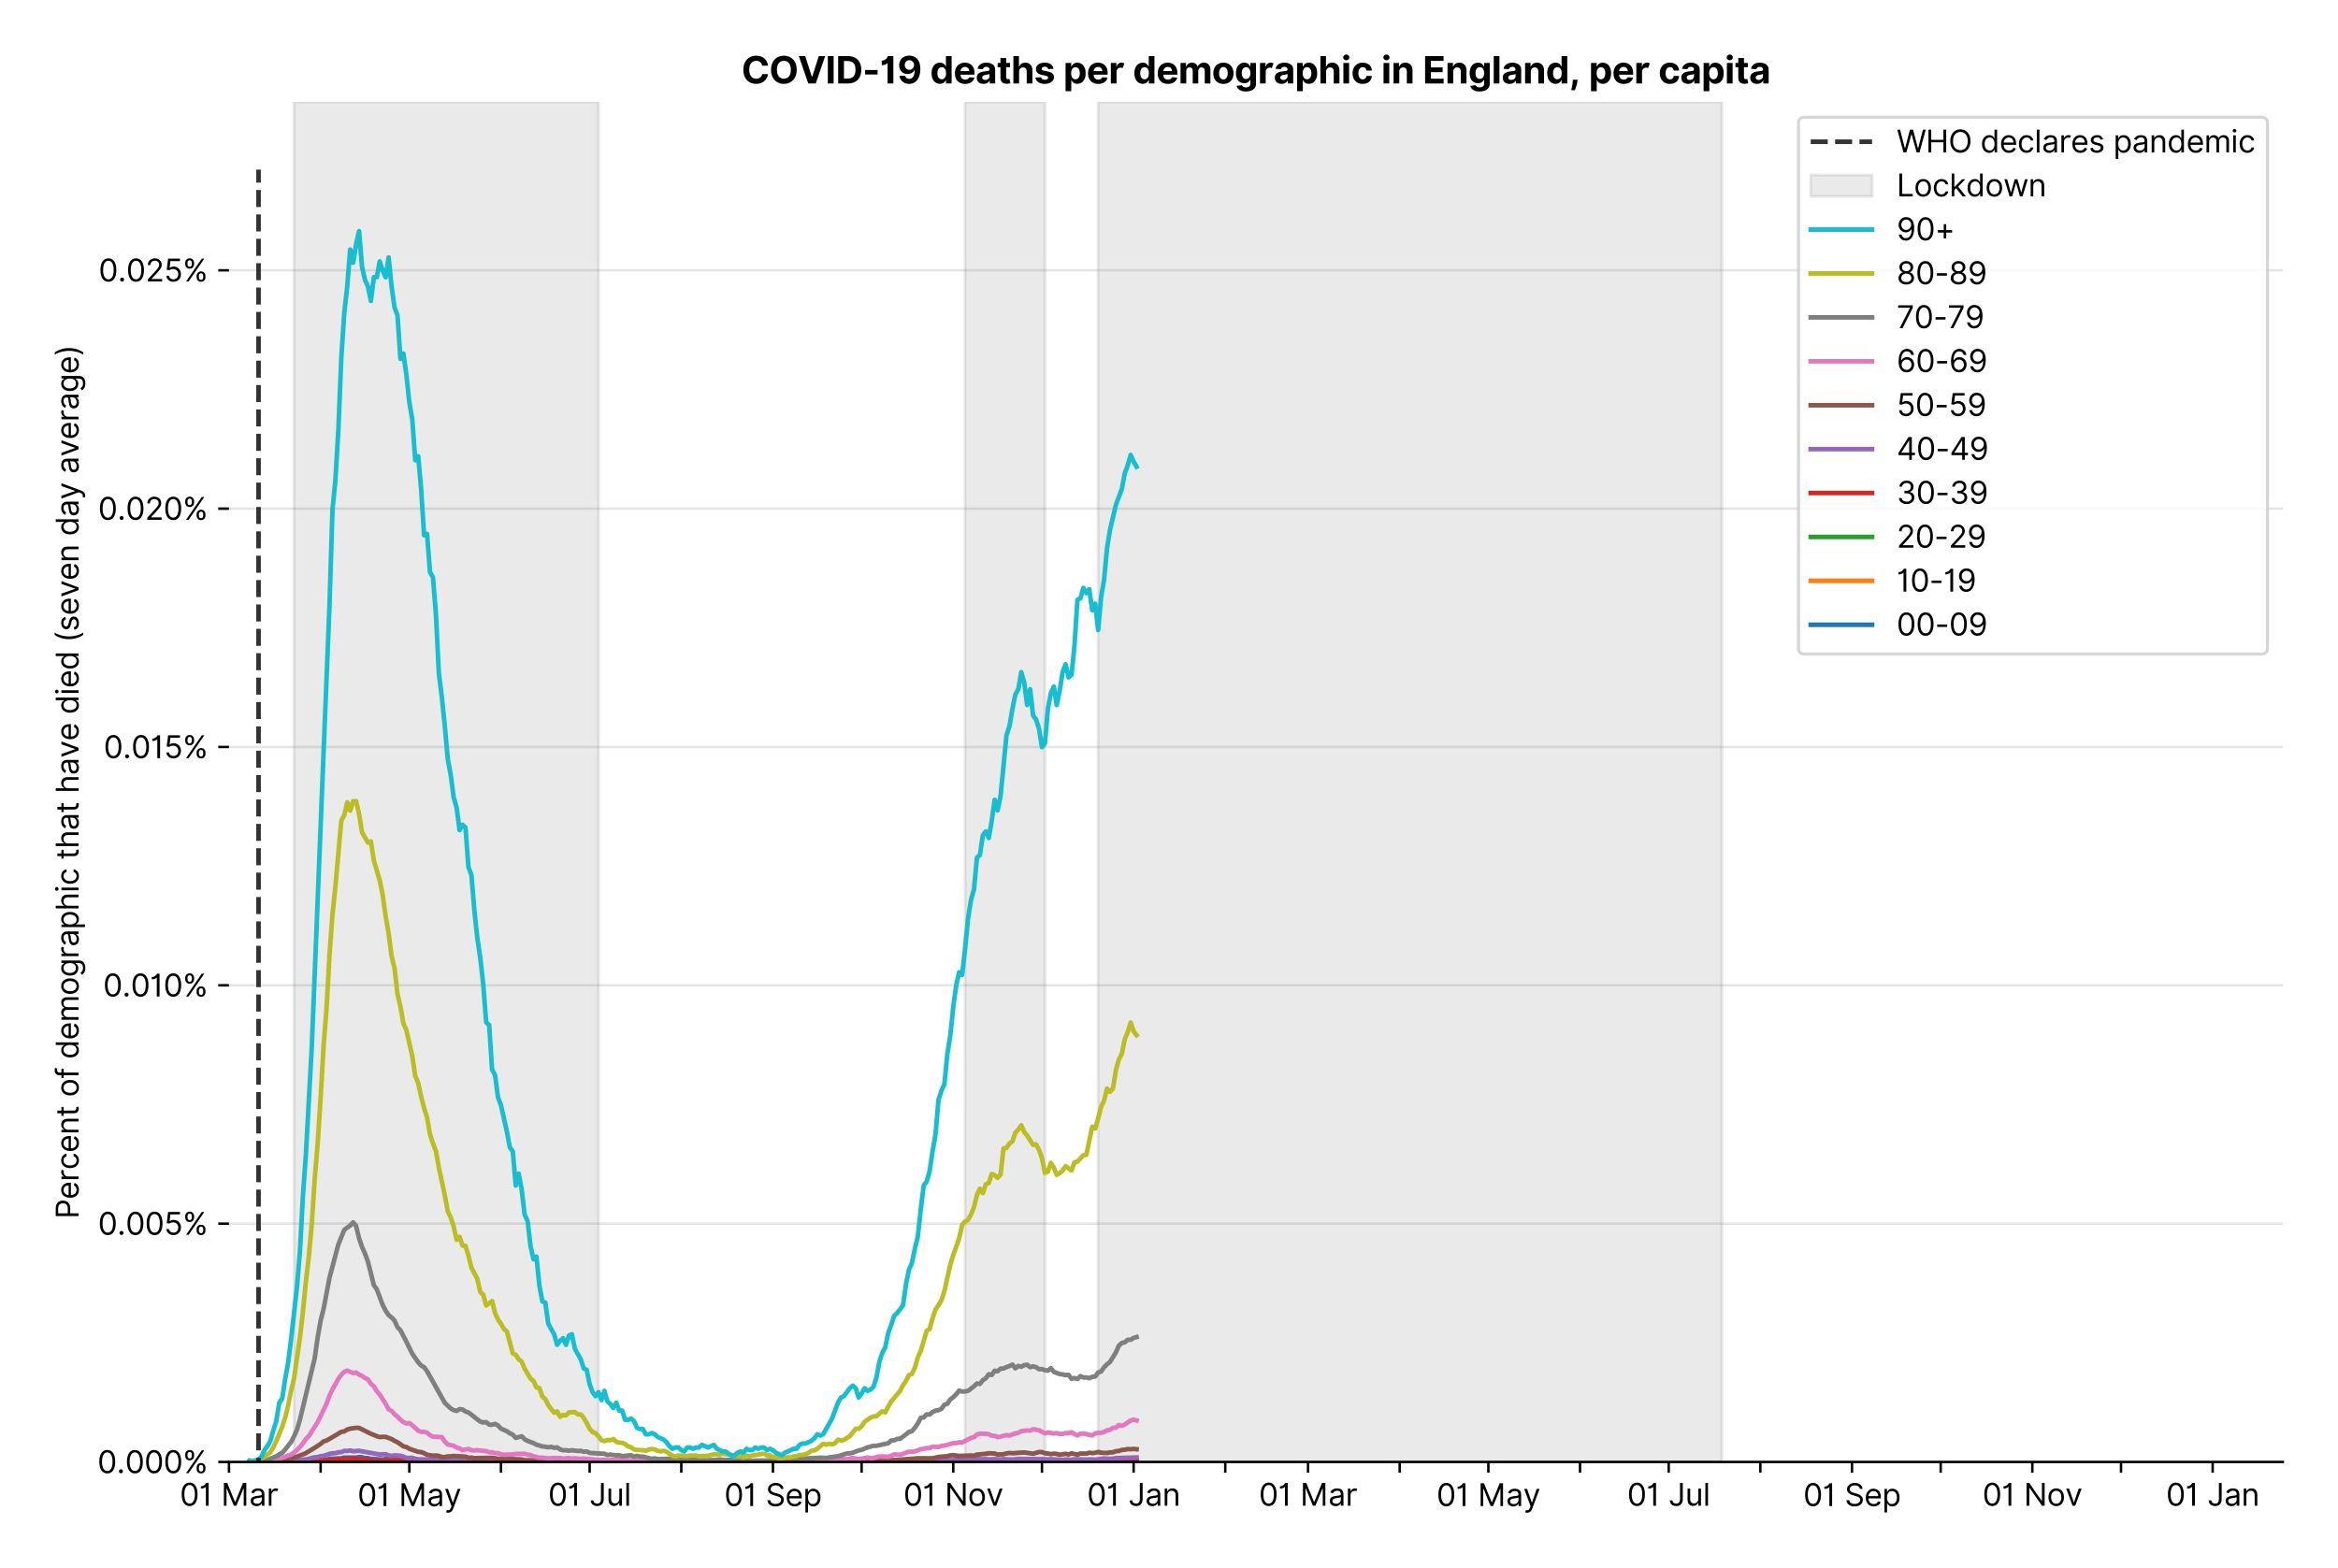 <?xml version="1.0" encoding="utf-8" standalone="no"?>
<!DOCTYPE svg PUBLIC "-//W3C//DTD SVG 1.1//EN"
  "http://www.w3.org/Graphics/SVG/1.1/DTD/svg11.dtd">
<svg xmlns:xlink="http://www.w3.org/1999/xlink" viewBox="0 0 762.255 511.234" xmlns="http://www.w3.org/2000/svg" version="1.1">
 <defs>
  <style type="text/css">*{stroke-linejoin: round; stroke-linecap: butt}</style>
 </defs>
 <g id="figure_1">
  <g id="patch_1">
   <path d="M 0 511.234 
L 762.255 511.234 
L 762.255 0 
L 0 0 
z
" style="fill: #ffffff"/>
  </g>
  <g id="axes_1">
   <g id="patch_2">
    <path d="M 74.655 476.745 
L 744.255 476.745 
L 744.255 33.225 
L 74.655 33.225 
z
" style="fill: #ffffff"/>
   </g>
   <g id="matplotlib.axis_1">
    <g id="xtick_1">
     <g id="line2d_1">
      <defs>
       <path id="m89edb9d46c" d="M 0 0 
L 0 3.5 
" style="stroke: #000000; stroke-width: 0.8"/>
      </defs>
      <g>
       <use xlink:href="#m89edb9d46c" x="74.655" y="476.745" style="stroke: #000000; stroke-width: 0.8"/>
      </g>
     </g>
     <g id="text_1">
      <!-- 01 Mar -->
      <g transform="translate(58.618 491.018)scale(0.1 -0.1)">
       <defs>
        <path id="Inter-Regular-30" d="M 2000 -64 
Q 1230 -64 806 561 
Q 382 1186 382 2327 
Q 382 3459 809 4088 
Q 1236 4718 2000 4718 
Q 2764 4718 3191 4088 
Q 3618 3459 3618 2327 
Q 3618 1186 3194 561 
Q 2771 -64 2000 -64 
z
M 2000 436 
Q 2509 436 2791 927 
Q 3073 1418 3073 2327 
Q 3073 3234 2789 3730 
Q 2505 4227 2000 4227 
Q 1496 4227 1211 3730 
Q 927 3234 927 2327 
Q 927 1418 1210 927 
Q 1493 436 2000 436 
z
" transform="scale(0.016)"/>
        <path id="Inter-Regular-31" d="M 1973 4655 
L 1973 0 
L 1409 0 
L 1409 3836 
L 1373 3836 
Q 1341 3773 1209 3692 
Q 1077 3611 868 3551 
Q 659 3491 391 3491 
L 391 3964 
Q 661 3964 859 4061 
Q 1057 4159 1190 4291 
Q 1323 4423 1392 4529 
Q 1461 4636 1473 4655 
L 1973 4655 
z
" transform="scale(0.016)"/>
        <path id="Inter-Regular-20" transform="scale(0.016)"/>
        <path id="Inter-Regular-4d" d="M 564 4655 
L 1236 4655 
L 2818 791 
L 2873 791 
L 4455 4655 
L 5127 4655 
L 5127 0 
L 4600 0 
L 4600 3536 
L 4555 3536 
L 3100 0 
L 2591 0 
L 1136 3536 
L 1091 3536 
L 1091 0 
L 564 0 
L 564 4655 
z
" transform="scale(0.016)"/>
        <path id="Inter-Regular-61" d="M 1518 -82 
Q 1186 -82 916 44 
Q 646 170 486 410 
Q 327 650 327 991 
Q 327 1291 445 1478 
Q 564 1666 761 1773 
Q 959 1880 1199 1933 
Q 1439 1986 1682 2018 
Q 2000 2059 2199 2080 
Q 2398 2102 2490 2154 
Q 2582 2207 2582 2336 
L 2582 2355 
Q 2582 2691 2399 2877 
Q 2216 3064 1846 3064 
Q 1461 3064 1243 2895 
Q 1025 2727 936 2536 
L 427 2718 
Q 564 3036 792 3214 
Q 1021 3393 1292 3464 
Q 1564 3536 1827 3536 
Q 1996 3536 2215 3496 
Q 2434 3457 2640 3334 
Q 2846 3211 2982 2963 
Q 3118 2716 3118 2300 
L 3118 0 
L 2582 0 
L 2582 473 
L 2555 473 
Q 2500 359 2373 229 
Q 2246 100 2034 9 
Q 1823 -82 1518 -82 
z
M 1600 400 
Q 1918 400 2137 525 
Q 2357 650 2469 847 
Q 2582 1045 2582 1264 
L 2582 1755 
Q 2548 1714 2433 1681 
Q 2318 1648 2169 1624 
Q 2021 1600 1881 1583 
Q 1741 1566 1655 1555 
Q 1446 1527 1265 1467 
Q 1084 1407 974 1287 
Q 864 1168 864 964 
Q 864 684 1072 542 
Q 1280 400 1600 400 
z
" transform="scale(0.016)"/>
        <path id="Inter-Regular-72" d="M 491 0 
L 491 3491 
L 1009 3491 
L 1009 2964 
L 1046 2964 
Q 1139 3223 1389 3384 
Q 1639 3545 1955 3545 
Q 2100 3545 2209 3511 
Q 2318 3477 2400 3418 
L 2218 2964 
Q 2161 2993 2085 3010 
Q 2009 3027 1909 3027 
Q 1527 3027 1277 2794 
Q 1027 2561 1027 2209 
L 1027 0 
L 491 0 
z
" transform="scale(0.016)"/>
       </defs>
       <use xlink:href="#Inter-Regular-30"/>
       <use xlink:href="#Inter-Regular-31" x="62.5"/>
       <use xlink:href="#Inter-Regular-20" x="106.676"/>
       <use xlink:href="#Inter-Regular-4d" x="134.801"/>
       <use xlink:href="#Inter-Regular-61" x="225.994"/>
       <use xlink:href="#Inter-Regular-72" x="282.386"/>
      </g>
     </g>
    </g>
    <g id="xtick_2">
     <g id="line2d_2">
      <g>
       <use xlink:href="#m89edb9d46c" x="104.534" y="476.745" style="stroke: #000000; stroke-width: 0.8"/>
      </g>
     </g>
    </g>
    <g id="xtick_3">
     <g id="line2d_3">
      <g>
       <use xlink:href="#m89edb9d46c" x="133.449" y="476.745" style="stroke: #000000; stroke-width: 0.8"/>
      </g>
     </g>
     <g id="text_2">
      <!-- 01 May -->
      <g transform="translate(116.546 491.117)scale(0.1 -0.1)">
       <defs>
        <path id="Inter-Regular-79" d="M 818 -1355 
Q 682 -1355 575 -1333 
Q 468 -1311 427 -1291 
L 564 -818 
Q 857 -893 1053 -814 
Q 1250 -736 1391 -345 
L 1509 -18 
L 218 3491 
L 800 3491 
L 1764 709 
L 1800 709 
L 2764 3491 
L 3346 3491 
L 1846 -564 
Q 1550 -1355 818 -1355 
z
" transform="scale(0.016)"/>
       </defs>
       <use xlink:href="#Inter-Regular-30"/>
       <use xlink:href="#Inter-Regular-31" x="62.5"/>
       <use xlink:href="#Inter-Regular-20" x="106.676"/>
       <use xlink:href="#Inter-Regular-4d" x="134.801"/>
       <use xlink:href="#Inter-Regular-61" x="225.994"/>
       <use xlink:href="#Inter-Regular-79" x="282.386"/>
      </g>
     </g>
    </g>
    <g id="xtick_4">
     <g id="line2d_4">
      <g>
       <use xlink:href="#m89edb9d46c" x="163.328" y="476.745" style="stroke: #000000; stroke-width: 0.8"/>
      </g>
     </g>
    </g>
    <g id="xtick_5">
     <g id="line2d_5">
      <g>
       <use xlink:href="#m89edb9d46c" x="192.243" y="476.745" style="stroke: #000000; stroke-width: 0.8"/>
      </g>
     </g>
     <g id="text_3">
      <!-- 01 Jul -->
      <g transform="translate(178.699 491.018)scale(0.1 -0.1)">
       <defs>
        <path id="Inter-Regular-4a" d="M 2346 4655 
L 2909 4655 
L 2909 1327 
Q 2909 657 2549 296 
Q 2189 -64 1582 -64 
Q 1200 -64 902 76 
Q 605 216 434 475 
Q 264 734 264 1091 
L 818 1091 
Q 818 795 1034 615 
Q 1250 436 1582 436 
Q 1948 436 2147 664 
Q 2346 893 2346 1327 
L 2346 4655 
z
" transform="scale(0.016)"/>
        <path id="Inter-Regular-75" d="M 2691 1427 
L 2691 3491 
L 3227 3491 
L 3227 0 
L 2691 0 
L 2691 591 
L 2655 591 
Q 2532 325 2273 140 
Q 2014 -45 1618 -45 
Q 1127 -45 809 280 
Q 491 605 491 1273 
L 491 3491 
L 1027 3491 
L 1027 1309 
Q 1027 927 1242 700 
Q 1457 473 1791 473 
Q 1991 473 2199 575 
Q 2407 677 2549 888 
Q 2691 1100 2691 1427 
z
" transform="scale(0.016)"/>
        <path id="Inter-Regular-6c" d="M 1027 4655 
L 1027 0 
L 491 0 
L 491 4655 
L 1027 4655 
z
" transform="scale(0.016)"/>
       </defs>
       <use xlink:href="#Inter-Regular-30"/>
       <use xlink:href="#Inter-Regular-31" x="62.5"/>
       <use xlink:href="#Inter-Regular-20" x="106.676"/>
       <use xlink:href="#Inter-Regular-4a" x="134.801"/>
       <use xlink:href="#Inter-Regular-75" x="189.063"/>
       <use xlink:href="#Inter-Regular-6c" x="247.159"/>
      </g>
     </g>
    </g>
    <g id="xtick_6">
     <g id="line2d_6">
      <g>
       <use xlink:href="#m89edb9d46c" x="222.122" y="476.745" style="stroke: #000000; stroke-width: 0.8"/>
      </g>
     </g>
    </g>
    <g id="xtick_7">
     <g id="line2d_7">
      <g>
       <use xlink:href="#m89edb9d46c" x="252.001" y="476.745" style="stroke: #000000; stroke-width: 0.8"/>
      </g>
     </g>
     <g id="text_4">
      <!-- 01 Sep -->
      <g transform="translate(236.114 491.117)scale(0.1 -0.1)">
       <defs>
        <path id="Inter-Regular-53" d="M 3109 3491 
Q 3068 3836 2777 4027 
Q 2486 4218 2064 4218 
Q 1600 4218 1318 3999 
Q 1036 3780 1036 3445 
Q 1036 3195 1189 3042 
Q 1343 2889 1553 2803 
Q 1764 2718 1936 2673 
L 2409 2545 
Q 2591 2498 2815 2414 
Q 3039 2330 3244 2185 
Q 3450 2041 3584 1816 
Q 3718 1591 3718 1264 
Q 3718 886 3521 581 
Q 3325 277 2949 97 
Q 2573 -82 2036 -82 
Q 1286 -82 845 272 
Q 405 627 364 1200 
L 946 1200 
Q 968 936 1124 764 
Q 1280 593 1519 510 
Q 1759 427 2036 427 
Q 2359 427 2616 533 
Q 2873 639 3023 828 
Q 3173 1018 3173 1273 
Q 3173 1505 3043 1650 
Q 2914 1795 2702 1886 
Q 2491 1977 2246 2045 
L 1673 2209 
Q 1127 2366 809 2657 
Q 491 2948 491 3418 
Q 491 3809 703 4101 
Q 916 4393 1276 4555 
Q 1636 4718 2082 4718 
Q 2532 4718 2882 4558 
Q 3232 4398 3437 4120 
Q 3643 3843 3655 3491 
L 3109 3491 
z
" transform="scale(0.016)"/>
        <path id="Inter-Regular-65" d="M 1955 -73 
Q 1450 -73 1085 151 
Q 721 375 524 778 
Q 327 1182 327 1718 
Q 327 2255 524 2665 
Q 721 3075 1074 3305 
Q 1427 3536 1900 3536 
Q 2173 3536 2439 3445 
Q 2705 3355 2923 3151 
Q 3141 2948 3270 2614 
Q 3400 2280 3400 1791 
L 3400 1564 
L 866 1564 
Q 884 1005 1183 707 
Q 1482 409 1955 409 
Q 2271 409 2498 545 
Q 2725 682 2827 955 
L 3346 809 
Q 3223 414 2854 170 
Q 2486 -73 1955 -73 
z
M 866 2027 
L 2855 2027 
Q 2855 2470 2595 2762 
Q 2336 3055 1900 3055 
Q 1593 3055 1368 2911 
Q 1143 2768 1013 2533 
Q 884 2298 866 2027 
z
" transform="scale(0.016)"/>
        <path id="Inter-Regular-70" d="M 491 -1309 
L 491 3491 
L 1009 3491 
L 1009 2936 
L 1073 2936 
Q 1132 3027 1237 3169 
Q 1343 3311 1542 3423 
Q 1741 3536 2082 3536 
Q 2523 3536 2859 3315 
Q 3196 3095 3384 2690 
Q 3573 2286 3573 1736 
Q 3573 1182 3384 776 
Q 3196 370 2861 148 
Q 2527 -73 2091 -73 
Q 1755 -73 1552 39 
Q 1350 152 1241 296 
Q 1132 441 1073 536 
L 1027 536 
L 1027 -1309 
L 491 -1309 
z
M 1018 1745 
Q 1018 1152 1276 780 
Q 1534 409 2018 409 
Q 2355 409 2581 587 
Q 2807 766 2921 1069 
Q 3036 1373 3036 1745 
Q 3036 2114 2923 2410 
Q 2811 2707 2585 2881 
Q 2359 3055 2018 3055 
Q 1527 3055 1272 2693 
Q 1018 2332 1018 1745 
z
" transform="scale(0.016)"/>
       </defs>
       <use xlink:href="#Inter-Regular-30"/>
       <use xlink:href="#Inter-Regular-31" x="62.5"/>
       <use xlink:href="#Inter-Regular-20" x="106.676"/>
       <use xlink:href="#Inter-Regular-53" x="134.801"/>
       <use xlink:href="#Inter-Regular-65" x="198.58"/>
       <use xlink:href="#Inter-Regular-70" x="256.818"/>
      </g>
     </g>
    </g>
    <g id="xtick_8">
     <g id="line2d_8">
      <g>
       <use xlink:href="#m89edb9d46c" x="280.917" y="476.745" style="stroke: #000000; stroke-width: 0.8"/>
      </g>
     </g>
    </g>
    <g id="xtick_9">
     <g id="line2d_9">
      <g>
       <use xlink:href="#m89edb9d46c" x="310.796" y="476.745" style="stroke: #000000; stroke-width: 0.8"/>
      </g>
     </g>
     <g id="text_5">
      <!-- 01 Nov -->
      <g transform="translate(294.525 491.018)scale(0.1 -0.1)">
       <defs>
        <path id="Inter-Regular-4e" d="M 4255 4655 
L 4255 0 
L 3709 0 
L 1173 3655 
L 1127 3655 
L 1127 0 
L 564 0 
L 564 4655 
L 1109 4655 
L 3655 991 
L 3700 991 
L 3700 4655 
L 4255 4655 
z
" transform="scale(0.016)"/>
        <path id="Inter-Regular-6f" d="M 1909 -73 
Q 1436 -73 1080 152 
Q 725 377 526 781 
Q 327 1186 327 1727 
Q 327 2273 526 2679 
Q 725 3086 1080 3311 
Q 1436 3536 1909 3536 
Q 2382 3536 2737 3311 
Q 3093 3086 3292 2679 
Q 3491 2273 3491 1727 
Q 3491 1186 3292 781 
Q 3093 377 2737 152 
Q 2382 -73 1909 -73 
z
M 1909 409 
Q 2268 409 2500 593 
Q 2732 777 2843 1077 
Q 2955 1377 2955 1727 
Q 2955 2077 2843 2379 
Q 2732 2682 2500 2868 
Q 2268 3055 1909 3055 
Q 1550 3055 1318 2868 
Q 1086 2682 975 2379 
Q 864 2077 864 1727 
Q 864 1377 975 1077 
Q 1086 777 1318 593 
Q 1550 409 1909 409 
z
" transform="scale(0.016)"/>
        <path id="Inter-Regular-76" d="M 3346 3491 
L 2055 0 
L 1509 0 
L 218 3491 
L 800 3491 
L 1764 709 
L 1800 709 
L 2764 3491 
L 3346 3491 
z
" transform="scale(0.016)"/>
       </defs>
       <use xlink:href="#Inter-Regular-30"/>
       <use xlink:href="#Inter-Regular-31" x="62.5"/>
       <use xlink:href="#Inter-Regular-20" x="106.676"/>
       <use xlink:href="#Inter-Regular-4e" x="134.801"/>
       <use xlink:href="#Inter-Regular-6f" x="210.085"/>
       <use xlink:href="#Inter-Regular-76" x="269.744"/>
      </g>
     </g>
    </g>
    <g id="xtick_10">
     <g id="line2d_10">
      <g>
       <use xlink:href="#m89edb9d46c" x="339.711" y="476.745" style="stroke: #000000; stroke-width: 0.8"/>
      </g>
     </g>
    </g>
    <g id="xtick_11">
     <g id="line2d_11">
      <g>
       <use xlink:href="#m89edb9d46c" x="369.59" y="476.745" style="stroke: #000000; stroke-width: 0.8"/>
      </g>
     </g>
     <g id="text_6">
      <!-- 01 Jan -->
      <g transform="translate(354.391 491.018)scale(0.1 -0.1)">
       <defs>
        <path id="Inter-Regular-6e" d="M 1027 2100 
L 1027 0 
L 491 0 
L 491 3491 
L 1009 3491 
L 1009 2945 
L 1055 2945 
Q 1177 3211 1427 3373 
Q 1677 3536 2073 3536 
Q 2602 3536 2928 3211 
Q 3255 2886 3255 2218 
L 3255 0 
L 2718 0 
L 2718 2182 
Q 2718 2593 2504 2824 
Q 2291 3055 1918 3055 
Q 1534 3055 1280 2806 
Q 1027 2557 1027 2100 
z
" transform="scale(0.016)"/>
       </defs>
       <use xlink:href="#Inter-Regular-30"/>
       <use xlink:href="#Inter-Regular-31" x="62.5"/>
       <use xlink:href="#Inter-Regular-20" x="106.676"/>
       <use xlink:href="#Inter-Regular-4a" x="134.801"/>
       <use xlink:href="#Inter-Regular-61" x="189.063"/>
       <use xlink:href="#Inter-Regular-6e" x="245.455"/>
      </g>
     </g>
    </g>
    <g id="xtick_12">
     <g id="line2d_12">
      <g>
       <use xlink:href="#m89edb9d46c" x="399.469" y="476.745" style="stroke: #000000; stroke-width: 0.8"/>
      </g>
     </g>
    </g>
    <g id="xtick_13">
     <g id="line2d_13">
      <g>
       <use xlink:href="#m89edb9d46c" x="426.457" y="476.745" style="stroke: #000000; stroke-width: 0.8"/>
      </g>
     </g>
     <g id="text_7">
      <!-- 01 Mar -->
      <g transform="translate(410.42 491.018)scale(0.1 -0.1)">
       <use xlink:href="#Inter-Regular-30"/>
       <use xlink:href="#Inter-Regular-31" x="62.5"/>
       <use xlink:href="#Inter-Regular-20" x="106.676"/>
       <use xlink:href="#Inter-Regular-4d" x="134.801"/>
       <use xlink:href="#Inter-Regular-61" x="225.994"/>
       <use xlink:href="#Inter-Regular-72" x="282.386"/>
      </g>
     </g>
    </g>
    <g id="xtick_14">
     <g id="line2d_14">
      <g>
       <use xlink:href="#m89edb9d46c" x="456.336" y="476.745" style="stroke: #000000; stroke-width: 0.8"/>
      </g>
     </g>
    </g>
    <g id="xtick_15">
     <g id="line2d_15">
      <g>
       <use xlink:href="#m89edb9d46c" x="485.251" y="476.745" style="stroke: #000000; stroke-width: 0.8"/>
      </g>
     </g>
     <g id="text_8">
      <!-- 01 May -->
      <g transform="translate(468.348 491.117)scale(0.1 -0.1)">
       <use xlink:href="#Inter-Regular-30"/>
       <use xlink:href="#Inter-Regular-31" x="62.5"/>
       <use xlink:href="#Inter-Regular-20" x="106.676"/>
       <use xlink:href="#Inter-Regular-4d" x="134.801"/>
       <use xlink:href="#Inter-Regular-61" x="225.994"/>
       <use xlink:href="#Inter-Regular-79" x="282.386"/>
      </g>
     </g>
    </g>
    <g id="xtick_16">
     <g id="line2d_16">
      <g>
       <use xlink:href="#m89edb9d46c" x="515.13" y="476.745" style="stroke: #000000; stroke-width: 0.8"/>
      </g>
     </g>
    </g>
    <g id="xtick_17">
     <g id="line2d_17">
      <g>
       <use xlink:href="#m89edb9d46c" x="544.045" y="476.745" style="stroke: #000000; stroke-width: 0.8"/>
      </g>
     </g>
     <g id="text_9">
      <!-- 01 Jul -->
      <g transform="translate(530.501 491.018)scale(0.1 -0.1)">
       <use xlink:href="#Inter-Regular-30"/>
       <use xlink:href="#Inter-Regular-31" x="62.5"/>
       <use xlink:href="#Inter-Regular-20" x="106.676"/>
       <use xlink:href="#Inter-Regular-4a" x="134.801"/>
       <use xlink:href="#Inter-Regular-75" x="189.063"/>
       <use xlink:href="#Inter-Regular-6c" x="247.159"/>
      </g>
     </g>
    </g>
    <g id="xtick_18">
     <g id="line2d_18">
      <g>
       <use xlink:href="#m89edb9d46c" x="573.924" y="476.745" style="stroke: #000000; stroke-width: 0.8"/>
      </g>
     </g>
    </g>
    <g id="xtick_19">
     <g id="line2d_19">
      <g>
       <use xlink:href="#m89edb9d46c" x="603.803" y="476.745" style="stroke: #000000; stroke-width: 0.8"/>
      </g>
     </g>
     <g id="text_10">
      <!-- 01 Sep -->
      <g transform="translate(587.916 491.117)scale(0.1 -0.1)">
       <use xlink:href="#Inter-Regular-30"/>
       <use xlink:href="#Inter-Regular-31" x="62.5"/>
       <use xlink:href="#Inter-Regular-20" x="106.676"/>
       <use xlink:href="#Inter-Regular-53" x="134.801"/>
       <use xlink:href="#Inter-Regular-65" x="198.58"/>
       <use xlink:href="#Inter-Regular-70" x="256.818"/>
      </g>
     </g>
    </g>
    <g id="xtick_20">
     <g id="line2d_20">
      <g>
       <use xlink:href="#m89edb9d46c" x="632.718" y="476.745" style="stroke: #000000; stroke-width: 0.8"/>
      </g>
     </g>
    </g>
    <g id="xtick_21">
     <g id="line2d_21">
      <g>
       <use xlink:href="#m89edb9d46c" x="662.597" y="476.745" style="stroke: #000000; stroke-width: 0.8"/>
      </g>
     </g>
     <g id="text_11">
      <!-- 01 Nov -->
      <g transform="translate(646.326 491.018)scale(0.1 -0.1)">
       <use xlink:href="#Inter-Regular-30"/>
       <use xlink:href="#Inter-Regular-31" x="62.5"/>
       <use xlink:href="#Inter-Regular-20" x="106.676"/>
       <use xlink:href="#Inter-Regular-4e" x="134.801"/>
       <use xlink:href="#Inter-Regular-6f" x="210.085"/>
       <use xlink:href="#Inter-Regular-76" x="269.744"/>
      </g>
     </g>
    </g>
    <g id="xtick_22">
     <g id="line2d_22">
      <g>
       <use xlink:href="#m89edb9d46c" x="691.513" y="476.745" style="stroke: #000000; stroke-width: 0.8"/>
      </g>
     </g>
    </g>
    <g id="xtick_23">
     <g id="line2d_23">
      <g>
       <use xlink:href="#m89edb9d46c" x="721.392" y="476.745" style="stroke: #000000; stroke-width: 0.8"/>
      </g>
     </g>
     <g id="text_12">
      <!-- 01 Jan -->
      <g transform="translate(706.193 491.018)scale(0.1 -0.1)">
       <use xlink:href="#Inter-Regular-30"/>
       <use xlink:href="#Inter-Regular-31" x="62.5"/>
       <use xlink:href="#Inter-Regular-20" x="106.676"/>
       <use xlink:href="#Inter-Regular-4a" x="134.801"/>
       <use xlink:href="#Inter-Regular-61" x="189.063"/>
       <use xlink:href="#Inter-Regular-6e" x="245.455"/>
      </g>
     </g>
    </g>
   </g>
   <g id="matplotlib.axis_2">
    <g id="ytick_1">
     <g id="line2d_24">
      <path d="M 74.655 476.745 
L 744.255 476.745 
" clip-path="url(#p7ce4a62fd7)" style="fill: none; stroke: #e5e5e5; stroke-width: 0.8; stroke-linecap: square"/>
     </g>
     <g id="line2d_25">
      <defs>
       <path id="m618426c36a" d="M 0 0 
L -3.5 0 
" style="stroke: #000000; stroke-width: 0.8"/>
      </defs>
      <g>
       <use xlink:href="#m618426c36a" x="74.655" y="476.745" style="stroke: #000000; stroke-width: 0.8"/>
      </g>
     </g>
     <g id="text_13">
      <!-- 0.000% -->
      <g transform="translate(31.773 480.382)scale(0.1 -0.1)">
       <defs>
        <path id="Inter-Regular-2e" d="M 882 -36 
Q 714 -36 593 84 
Q 473 205 473 373 
Q 473 541 593 661 
Q 714 782 882 782 
Q 1050 782 1170 661 
Q 1291 541 1291 373 
Q 1291 205 1170 84 
Q 1050 -36 882 -36 
z
" transform="scale(0.016)"/>
        <path id="Inter-Regular-25" d="M 2855 873 
L 2855 1118 
Q 2855 1373 2960 1585 
Q 3066 1798 3269 1926 
Q 3473 2055 3764 2055 
Q 4059 2055 4259 1926 
Q 4459 1798 4561 1585 
Q 4664 1373 4664 1118 
L 4664 873 
Q 4664 618 4560 405 
Q 4457 193 4256 64 
Q 4055 -64 3764 -64 
Q 3468 -64 3266 64 
Q 3064 193 2959 405 
Q 2855 618 2855 873 
z
M 536 3536 
L 536 3782 
Q 536 4036 642 4248 
Q 748 4461 951 4589 
Q 1155 4718 1446 4718 
Q 1741 4718 1941 4589 
Q 2141 4461 2243 4248 
Q 2346 4036 2346 3782 
L 2346 3536 
Q 2346 3282 2242 3069 
Q 2139 2857 1937 2728 
Q 1736 2600 1446 2600 
Q 1150 2600 948 2728 
Q 746 2857 641 3069 
Q 536 3282 536 3536 
z
M 709 0 
L 3909 4655 
L 4427 4655 
L 1227 0 
L 709 0 
z
M 3318 1118 
L 3318 873 
Q 3318 661 3418 494 
Q 3518 327 3764 327 
Q 4002 327 4101 494 
Q 4200 661 4200 873 
L 4200 1118 
Q 4200 1330 4104 1497 
Q 4009 1664 3764 1664 
Q 3525 1664 3421 1497 
Q 3318 1330 3318 1118 
z
M 1000 3782 
L 1000 3536 
Q 1000 3325 1100 3158 
Q 1200 2991 1446 2991 
Q 1684 2991 1783 3158 
Q 1882 3325 1882 3536 
L 1882 3782 
Q 1882 3993 1786 4160 
Q 1691 4327 1446 4327 
Q 1207 4327 1103 4160 
Q 1000 3993 1000 3782 
z
" transform="scale(0.016)"/>
       </defs>
       <use xlink:href="#Inter-Regular-30"/>
       <use xlink:href="#Inter-Regular-2e" x="62.5"/>
       <use xlink:href="#Inter-Regular-30" x="90.057"/>
       <use xlink:href="#Inter-Regular-30" x="152.557"/>
       <use xlink:href="#Inter-Regular-30" x="215.057"/>
       <use xlink:href="#Inter-Regular-25" x="277.557"/>
      </g>
     </g>
    </g>
    <g id="ytick_2">
     <g id="line2d_26">
      <path d="M 74.655 399.026 
L 744.255 399.026 
" clip-path="url(#p7ce4a62fd7)" style="fill: none; stroke: #e5e5e5; stroke-width: 0.8; stroke-linecap: square"/>
     </g>
     <g id="line2d_27">
      <g>
       <use xlink:href="#m618426c36a" x="74.655" y="399.026" style="stroke: #000000; stroke-width: 0.8"/>
      </g>
     </g>
     <g id="text_14">
      <!-- 0.005% -->
      <g transform="translate(31.944 402.663)scale(0.1 -0.1)">
       <defs>
        <path id="Inter-Regular-35" d="M 1936 -64 
Q 1536 -64 1216 95 
Q 896 255 702 532 
Q 509 809 491 1164 
L 1036 1164 
Q 1068 848 1324 642 
Q 1580 436 1936 436 
Q 2223 436 2447 570 
Q 2671 705 2799 940 
Q 2927 1175 2927 1473 
Q 2927 1777 2794 2017 
Q 2661 2257 2429 2395 
Q 2198 2534 1900 2536 
Q 1686 2539 1461 2472 
Q 1236 2405 1091 2300 
L 564 2364 
L 846 4655 
L 3264 4655 
L 3264 4155 
L 1318 4155 
L 1155 2782 
L 1182 2782 
Q 1325 2895 1541 2970 
Q 1757 3045 1991 3045 
Q 2418 3045 2753 2842 
Q 3089 2639 3281 2286 
Q 3473 1934 3473 1482 
Q 3473 1036 3274 687 
Q 3075 339 2727 137 
Q 2380 -64 1936 -64 
z
" transform="scale(0.016)"/>
       </defs>
       <use xlink:href="#Inter-Regular-30"/>
       <use xlink:href="#Inter-Regular-2e" x="62.5"/>
       <use xlink:href="#Inter-Regular-30" x="90.057"/>
       <use xlink:href="#Inter-Regular-30" x="152.557"/>
       <use xlink:href="#Inter-Regular-35" x="215.057"/>
       <use xlink:href="#Inter-Regular-25" x="275.852"/>
      </g>
     </g>
    </g>
    <g id="ytick_3">
     <g id="line2d_28">
      <path d="M 74.655 321.307 
L 744.255 321.307 
" clip-path="url(#p7ce4a62fd7)" style="fill: none; stroke: #e5e5e5; stroke-width: 0.8; stroke-linecap: square"/>
     </g>
     <g id="line2d_29">
      <g>
       <use xlink:href="#m618426c36a" x="74.655" y="321.307" style="stroke: #000000; stroke-width: 0.8"/>
      </g>
     </g>
     <g id="text_15">
      <!-- 0.010% -->
      <g transform="translate(33.606 324.944)scale(0.1 -0.1)">
       <use xlink:href="#Inter-Regular-30"/>
       <use xlink:href="#Inter-Regular-2e" x="62.5"/>
       <use xlink:href="#Inter-Regular-30" x="90.057"/>
       <use xlink:href="#Inter-Regular-31" x="152.557"/>
       <use xlink:href="#Inter-Regular-30" x="196.733"/>
       <use xlink:href="#Inter-Regular-25" x="259.233"/>
      </g>
     </g>
    </g>
    <g id="ytick_4">
     <g id="line2d_30">
      <path d="M 74.655 243.588 
L 744.255 243.588 
" clip-path="url(#p7ce4a62fd7)" style="fill: none; stroke: #e5e5e5; stroke-width: 0.8; stroke-linecap: square"/>
     </g>
     <g id="line2d_31">
      <g>
       <use xlink:href="#m618426c36a" x="74.655" y="243.588" style="stroke: #000000; stroke-width: 0.8"/>
      </g>
     </g>
     <g id="text_16">
      <!-- 0.015% -->
      <g transform="translate(33.777 247.225)scale(0.1 -0.1)">
       <use xlink:href="#Inter-Regular-30"/>
       <use xlink:href="#Inter-Regular-2e" x="62.5"/>
       <use xlink:href="#Inter-Regular-30" x="90.057"/>
       <use xlink:href="#Inter-Regular-31" x="152.557"/>
       <use xlink:href="#Inter-Regular-35" x="196.733"/>
       <use xlink:href="#Inter-Regular-25" x="257.528"/>
      </g>
     </g>
    </g>
    <g id="ytick_5">
     <g id="line2d_32">
      <path d="M 74.655 165.869 
L 744.255 165.869 
" clip-path="url(#p7ce4a62fd7)" style="fill: none; stroke: #e5e5e5; stroke-width: 0.8; stroke-linecap: square"/>
     </g>
     <g id="line2d_33">
      <g>
       <use xlink:href="#m618426c36a" x="74.655" y="165.869" style="stroke: #000000; stroke-width: 0.8"/>
      </g>
     </g>
     <g id="text_17">
      <!-- 0.020% -->
      <g transform="translate(31.972 169.506)scale(0.1 -0.1)">
       <defs>
        <path id="Inter-Regular-32" d="M 482 0 
L 482 409 
L 2018 2091 
Q 2289 2386 2464 2605 
Q 2639 2825 2724 3019 
Q 2809 3214 2809 3427 
Q 2809 3795 2553 4011 
Q 2298 4227 1918 4227 
Q 1514 4227 1275 3985 
Q 1036 3743 1036 3345 
L 500 3345 
Q 500 3755 688 4064 
Q 877 4373 1203 4545 
Q 1530 4718 1936 4718 
Q 2346 4718 2661 4545 
Q 2977 4373 3156 4079 
Q 3336 3786 3336 3427 
Q 3336 3170 3244 2926 
Q 3152 2682 2926 2383 
Q 2700 2084 2300 1655 
L 1255 536 
L 1255 500 
L 3418 500 
L 3418 0 
L 482 0 
z
" transform="scale(0.016)"/>
       </defs>
       <use xlink:href="#Inter-Regular-30"/>
       <use xlink:href="#Inter-Regular-2e" x="62.5"/>
       <use xlink:href="#Inter-Regular-30" x="90.057"/>
       <use xlink:href="#Inter-Regular-32" x="152.557"/>
       <use xlink:href="#Inter-Regular-30" x="213.068"/>
       <use xlink:href="#Inter-Regular-25" x="275.568"/>
      </g>
     </g>
    </g>
    <g id="ytick_6">
     <g id="line2d_34">
      <path d="M 74.655 88.15 
L 744.255 88.15 
" clip-path="url(#p7ce4a62fd7)" style="fill: none; stroke: #e5e5e5; stroke-width: 0.8; stroke-linecap: square"/>
     </g>
     <g id="line2d_35">
      <g>
       <use xlink:href="#m618426c36a" x="74.655" y="88.15" style="stroke: #000000; stroke-width: 0.8"/>
      </g>
     </g>
     <g id="text_18">
      <!-- 0.025% -->
      <g transform="translate(32.142 91.787)scale(0.1 -0.1)">
       <use xlink:href="#Inter-Regular-30"/>
       <use xlink:href="#Inter-Regular-2e" x="62.5"/>
       <use xlink:href="#Inter-Regular-30" x="90.057"/>
       <use xlink:href="#Inter-Regular-32" x="152.557"/>
       <use xlink:href="#Inter-Regular-35" x="213.068"/>
       <use xlink:href="#Inter-Regular-25" x="273.864"/>
      </g>
     </g>
    </g>
    <g id="text_19">
     <!-- Percent of demographic that have died (seven day average) -->
     <g transform="translate(25.614 397.458)rotate(-90)scale(0.1 -0.1)">
      <defs>
       <path id="Inter-Regular-50" d="M 564 0 
L 564 4655 
L 2136 4655 
Q 2684 4655 3033 4458 
Q 3382 4261 3550 3927 
Q 3718 3593 3718 3182 
Q 3718 2770 3551 2434 
Q 3384 2098 3036 1899 
Q 2689 1700 2146 1700 
L 1127 1700 
L 1127 0 
L 564 0 
z
M 1127 2200 
L 2127 2200 
Q 2689 2200 2926 2482 
Q 3164 2764 3164 3182 
Q 3164 3602 2925 3878 
Q 2686 4155 2118 4155 
L 1127 4155 
L 1127 2200 
z
" transform="scale(0.016)"/>
       <path id="Inter-Regular-63" d="M 1909 -73 
Q 1418 -73 1063 159 
Q 709 391 518 798 
Q 327 1205 327 1727 
Q 327 2259 524 2667 
Q 721 3075 1074 3305 
Q 1427 3536 1900 3536 
Q 2268 3536 2563 3400 
Q 2859 3264 3047 3018 
Q 3236 2773 3282 2445 
L 2746 2445 
Q 2684 2684 2474 2869 
Q 2264 3055 1909 3055 
Q 1439 3055 1151 2697 
Q 864 2339 864 1745 
Q 864 1139 1148 774 
Q 1432 409 1909 409 
Q 2223 409 2447 570 
Q 2671 732 2746 1018 
L 3282 1018 
Q 3236 709 3058 462 
Q 2880 216 2588 71 
Q 2296 -73 1909 -73 
z
" transform="scale(0.016)"/>
       <path id="Inter-Regular-74" d="M 2009 3491 
L 2009 3036 
L 1264 3036 
L 1264 1000 
Q 1264 773 1331 660 
Q 1398 548 1503 510 
Q 1609 473 1727 473 
Q 1816 473 1873 483 
Q 1930 493 1964 500 
L 2073 18 
Q 2018 -2 1920 -23 
Q 1823 -45 1673 -45 
Q 1446 -45 1228 52 
Q 1011 150 869 350 
Q 727 550 727 855 
L 727 3036 
L 200 3036 
L 200 3491 
L 727 3491 
L 727 4327 
L 1264 4327 
L 1264 3491 
L 2009 3491 
z
" transform="scale(0.016)"/>
       <path id="Inter-Regular-66" d="M 2046 3491 
L 2046 3036 
L 1264 3036 
L 1264 0 
L 727 0 
L 727 3036 
L 164 3036 
L 164 3491 
L 727 3491 
L 727 3973 
Q 727 4273 868 4473 
Q 1009 4673 1234 4773 
Q 1459 4873 1709 4873 
Q 1907 4873 2032 4841 
Q 2157 4809 2218 4782 
L 2064 4318 
Q 2023 4332 1951 4352 
Q 1880 4373 1764 4373 
Q 1498 4373 1381 4239 
Q 1264 4105 1264 3845 
L 1264 3491 
L 2046 3491 
z
" transform="scale(0.016)"/>
       <path id="Inter-Regular-64" d="M 1809 -73 
Q 1373 -73 1039 148 
Q 705 370 516 776 
Q 327 1182 327 1736 
Q 327 2286 516 2690 
Q 705 3095 1041 3315 
Q 1377 3536 1818 3536 
Q 2159 3536 2358 3423 
Q 2557 3311 2662 3169 
Q 2768 3027 2827 2936 
L 2873 2936 
L 2873 4655 
L 3409 4655 
L 3409 0 
L 2891 0 
L 2891 536 
L 2827 536 
Q 2768 441 2659 296 
Q 2550 152 2348 39 
Q 2146 -73 1809 -73 
z
M 1882 409 
Q 2366 409 2624 780 
Q 2882 1152 2882 1745 
Q 2882 2332 2627 2693 
Q 2373 3055 1882 3055 
Q 1541 3055 1315 2881 
Q 1089 2707 976 2410 
Q 864 2114 864 1745 
Q 864 1373 978 1069 
Q 1093 766 1319 587 
Q 1546 409 1882 409 
z
" transform="scale(0.016)"/>
       <path id="Inter-Regular-6d" d="M 491 0 
L 491 3491 
L 1009 3491 
L 1009 2945 
L 1055 2945 
Q 1164 3225 1407 3380 
Q 1650 3536 1991 3536 
Q 2336 3536 2567 3380 
Q 2798 3225 2927 2945 
L 2964 2945 
Q 3098 3216 3366 3376 
Q 3634 3536 4009 3536 
Q 4477 3536 4775 3244 
Q 5073 2952 5073 2336 
L 5073 0 
L 4536 0 
L 4536 2336 
Q 4536 2723 4325 2889 
Q 4114 3055 3827 3055 
Q 3459 3055 3257 2833 
Q 3055 2611 3055 2273 
L 3055 0 
L 2509 0 
L 2509 2391 
Q 2509 2689 2316 2872 
Q 2123 3055 1818 3055 
Q 1609 3055 1428 2943 
Q 1248 2832 1137 2635 
Q 1027 2439 1027 2182 
L 1027 0 
L 491 0 
z
" transform="scale(0.016)"/>
       <path id="Inter-Regular-67" d="M 1900 -1382 
Q 1316 -1382 976 -1169 
Q 636 -957 473 -682 
L 900 -382 
Q 973 -477 1084 -601 
Q 1196 -725 1390 -817 
Q 1584 -909 1900 -909 
Q 2323 -909 2598 -704 
Q 2873 -500 2873 -64 
L 2873 645 
L 2827 645 
Q 2768 550 2660 410 
Q 2552 270 2351 162 
Q 2150 55 1809 55 
Q 1386 55 1051 255 
Q 716 455 521 836 
Q 327 1218 327 1764 
Q 327 2300 516 2699 
Q 705 3098 1041 3317 
Q 1377 3536 1818 3536 
Q 2159 3536 2360 3423 
Q 2561 3311 2669 3169 
Q 2777 3027 2836 2936 
L 2891 2936 
L 2891 3491 
L 3409 3491 
L 3409 -100 
Q 3409 -550 3205 -833 
Q 3002 -1116 2660 -1249 
Q 2318 -1382 1900 -1382 
z
M 1882 536 
Q 2366 536 2624 864 
Q 2882 1193 2882 1773 
Q 2882 2339 2627 2697 
Q 2373 3055 1882 3055 
Q 1541 3055 1315 2882 
Q 1089 2709 976 2418 
Q 864 2127 864 1773 
Q 864 1227 1120 881 
Q 1377 536 1882 536 
z
" transform="scale(0.016)"/>
       <path id="Inter-Regular-68" d="M 1027 2100 
L 1027 0 
L 491 0 
L 491 4655 
L 1027 4655 
L 1027 2945 
L 1073 2945 
Q 1196 3216 1442 3376 
Q 1689 3536 2100 3536 
Q 2636 3536 2963 3213 
Q 3291 2891 3291 2218 
L 3291 0 
L 2755 0 
L 2755 2182 
Q 2755 2598 2540 2826 
Q 2325 3055 1946 3055 
Q 1548 3055 1287 2806 
Q 1027 2557 1027 2100 
z
" transform="scale(0.016)"/>
       <path id="Inter-Regular-69" d="M 491 0 
L 491 3491 
L 1027 3491 
L 1027 0 
L 491 0 
z
M 764 4073 
Q 607 4073 494 4179 
Q 382 4286 382 4436 
Q 382 4586 494 4693 
Q 607 4800 764 4800 
Q 921 4800 1033 4693 
Q 1146 4586 1146 4436 
Q 1146 4286 1033 4179 
Q 921 4073 764 4073 
z
" transform="scale(0.016)"/>
       <path id="Inter-Regular-28" d="M 682 1964 
Q 682 2823 906 3544 
Q 1130 4266 1546 4873 
L 2018 4873 
Q 1800 4573 1623 4095 
Q 1446 3618 1341 3061 
Q 1236 2505 1236 1964 
Q 1236 1423 1341 866 
Q 1446 309 1623 -168 
Q 1800 -645 2018 -945 
L 1546 -945 
Q 1130 -339 906 383 
Q 682 1105 682 1964 
z
" transform="scale(0.016)"/>
       <path id="Inter-Regular-73" d="M 2964 2709 
L 2482 2573 
Q 2411 2755 2245 2914 
Q 2080 3073 1727 3073 
Q 1407 3073 1194 2926 
Q 982 2780 982 2555 
Q 982 2355 1127 2239 
Q 1273 2123 1582 2045 
L 2100 1918 
Q 3027 1691 3027 973 
Q 3027 673 2855 436 
Q 2684 200 2377 63 
Q 2071 -73 1664 -73 
Q 1130 -73 780 159 
Q 430 391 336 836 
L 846 964 
Q 989 400 1655 400 
Q 2030 400 2251 560 
Q 2473 720 2473 945 
Q 2473 1316 1955 1436 
L 1373 1573 
Q 893 1686 669 1926 
Q 446 2166 446 2527 
Q 446 2823 613 3050 
Q 780 3277 1069 3406 
Q 1359 3536 1727 3536 
Q 2246 3536 2542 3309 
Q 2839 3082 2964 2709 
z
" transform="scale(0.016)"/>
       <path id="Inter-Regular-29" d="M 1638 1940 
Q 1638 1081 1414 359 
Q 1191 -362 775 -969 
L 302 -969 
Q 520 -669 697 -191 
Q 875 286 979 842 
Q 1084 1399 1084 1940 
Q 1084 2481 979 3038 
Q 875 3595 697 4072 
Q 520 4549 302 4849 
L 775 4849 
Q 1191 4243 1414 3521 
Q 1638 2799 1638 1940 
z
" transform="scale(0.016)"/>
      </defs>
      <use xlink:href="#Inter-Regular-50"/>
      <use xlink:href="#Inter-Regular-65" x="63.494"/>
      <use xlink:href="#Inter-Regular-72" x="121.733"/>
      <use xlink:href="#Inter-Regular-63" x="160.085"/>
      <use xlink:href="#Inter-Regular-65" x="215.909"/>
      <use xlink:href="#Inter-Regular-6e" x="274.148"/>
      <use xlink:href="#Inter-Regular-74" x="332.671"/>
      <use xlink:href="#Inter-Regular-20" x="369.034"/>
      <use xlink:href="#Inter-Regular-6f" x="397.159"/>
      <use xlink:href="#Inter-Regular-66" x="456.818"/>
      <use xlink:href="#Inter-Regular-20" x="492.898"/>
      <use xlink:href="#Inter-Regular-64" x="521.023"/>
      <use xlink:href="#Inter-Regular-65" x="583.097"/>
      <use xlink:href="#Inter-Regular-6d" x="641.335"/>
      <use xlink:href="#Inter-Regular-6f" x="728.267"/>
      <use xlink:href="#Inter-Regular-67" x="787.926"/>
      <use xlink:href="#Inter-Regular-72" x="848.864"/>
      <use xlink:href="#Inter-Regular-61" x="887.216"/>
      <use xlink:href="#Inter-Regular-70" x="943.608"/>
      <use xlink:href="#Inter-Regular-68" x="1004.546"/>
      <use xlink:href="#Inter-Regular-69" x="1063.637"/>
      <use xlink:href="#Inter-Regular-63" x="1087.358"/>
      <use xlink:href="#Inter-Regular-20" x="1143.182"/>
      <use xlink:href="#Inter-Regular-74" x="1171.307"/>
      <use xlink:href="#Inter-Regular-68" x="1207.671"/>
      <use xlink:href="#Inter-Regular-61" x="1266.762"/>
      <use xlink:href="#Inter-Regular-74" x="1323.154"/>
      <use xlink:href="#Inter-Regular-20" x="1359.517"/>
      <use xlink:href="#Inter-Regular-68" x="1387.642"/>
      <use xlink:href="#Inter-Regular-61" x="1446.733"/>
      <use xlink:href="#Inter-Regular-76" x="1503.125"/>
      <use xlink:href="#Inter-Regular-65" x="1558.807"/>
      <use xlink:href="#Inter-Regular-20" x="1617.046"/>
      <use xlink:href="#Inter-Regular-64" x="1645.171"/>
      <use xlink:href="#Inter-Regular-69" x="1707.245"/>
      <use xlink:href="#Inter-Regular-65" x="1730.966"/>
      <use xlink:href="#Inter-Regular-64" x="1789.205"/>
      <use xlink:href="#Inter-Regular-20" x="1851.279"/>
      <use xlink:href="#Inter-Regular-28" x="1879.404"/>
      <use xlink:href="#Inter-Regular-73" x="1915.625"/>
      <use xlink:href="#Inter-Regular-65" x="1967.898"/>
      <use xlink:href="#Inter-Regular-76" x="2026.137"/>
      <use xlink:href="#Inter-Regular-65" x="2081.819"/>
      <use xlink:href="#Inter-Regular-6e" x="2140.057"/>
      <use xlink:href="#Inter-Regular-20" x="2198.58"/>
      <use xlink:href="#Inter-Regular-64" x="2226.705"/>
      <use xlink:href="#Inter-Regular-61" x="2288.779"/>
      <use xlink:href="#Inter-Regular-79" x="2345.171"/>
      <use xlink:href="#Inter-Regular-20" x="2400.853"/>
      <use xlink:href="#Inter-Regular-61" x="2428.978"/>
      <use xlink:href="#Inter-Regular-76" x="2485.37"/>
      <use xlink:href="#Inter-Regular-65" x="2541.052"/>
      <use xlink:href="#Inter-Regular-72" x="2599.29"/>
      <use xlink:href="#Inter-Regular-61" x="2637.643"/>
      <use xlink:href="#Inter-Regular-67" x="2694.035"/>
      <use xlink:href="#Inter-Regular-65" x="2754.972"/>
      <use xlink:href="#Inter-Regular-29" x="2813.211"/>
     </g>
    </g>
   </g>
   <g id="patch_3">
    <path d="M 95.859 476.745 
L 95.859 33.225 
L 195.135 33.225 
L 195.135 476.745 
z
" clip-path="url(#p7ce4a62fd7)" style="fill: #777777; opacity: 0.15; stroke: #777777; stroke-linejoin: miter"/>
   </g>
   <g id="patch_4">
    <path d="M 314.651 476.745 
L 314.651 33.225 
L 340.675 33.225 
L 340.675 476.745 
z
" clip-path="url(#p7ce4a62fd7)" style="fill: #777777; opacity: 0.15; stroke: #777777; stroke-linejoin: miter"/>
   </g>
   <g id="patch_5">
    <path d="M 358.024 476.745 
L 358.024 33.225 
L 561.394 33.225 
L 561.394 476.745 
z
" clip-path="url(#p7ce4a62fd7)" style="fill: #777777; opacity: 0.15; stroke: #777777; stroke-linejoin: miter"/>
   </g>
   <g id="line2d_36">
    <path d="M 81.402 476.745 
L 86.221 476.68 
L 95.859 476.583 
L 100.678 476.355 
L 102.606 476.258 
L 104.534 476.096 
L 106.461 475.998 
L 107.425 475.706 
L 111.281 475.576 
L 112.244 475.316 
L 116.1 475.316 
L 117.064 475.154 
L 118.028 475.219 
L 118.991 475.479 
L 119.955 475.511 
L 120.919 475.738 
L 124.774 475.966 
L 125.738 475.771 
L 127.666 475.901 
L 129.594 475.738 
L 132.485 476.388 
L 133.449 476.42 
L 134.413 476.323 
L 136.34 476.518 
L 139.232 476.388 
L 143.087 476.583 
L 149.834 476.453 
L 157.545 476.648 
L 160.437 476.615 
L 162.364 476.713 
L 169.111 476.615 
L 171.039 476.55 
L 176.822 476.648 
L 178.749 476.615 
L 184.533 476.68 
L 186.46 476.745 
L 282.844 476.648 
L 287.663 476.583 
L 316.579 476.485 
L 323.326 476.355 
L 329.109 476.453 
L 331.036 476.388 
L 348.385 476.485 
L 349.349 476.55 
L 350.313 476.453 
L 354.168 476.55 
L 356.096 476.453 
L 358.024 476.453 
L 359.952 476.355 
L 367.662 476.29 
L 368.626 476.225 
L 370.554 476.355 
L 370.554 476.355 
" clip-path="url(#p7ce4a62fd7)" style="fill: none; stroke: #1f77b4; stroke-width: 1.5; stroke-linecap: square"/>
   </g>
   <g id="line2d_37">
    <path d="M 81.402 476.745 
L 106.461 476.642 
L 109.353 476.642 
L 370.554 476.745 
L 370.554 476.745 
" clip-path="url(#p7ce4a62fd7)" style="fill: none; stroke: #ff7f0e; stroke-width: 1.5; stroke-linecap: square"/>
   </g>
   <g id="line2d_38">
    <path d="M 81.402 476.745 
L 98.751 476.654 
L 102.606 476.471 
L 104.534 476.319 
L 107.425 476.319 
L 109.353 476.349 
L 110.317 476.41 
L 112.244 476.379 
L 114.172 476.379 
L 118.028 476.593 
L 125.738 476.41 
L 130.557 476.654 
L 370.554 476.654 
L 370.554 476.654 
" clip-path="url(#p7ce4a62fd7)" style="fill: none; stroke: #2ca02c; stroke-width: 1.5; stroke-linecap: square"/>
   </g>
   <g id="line2d_39">
    <path d="M 81.402 476.745 
L 93.932 476.657 
L 96.823 476.509 
L 97.787 476.362 
L 101.642 476.274 
L 102.606 476.333 
L 103.57 476.274 
L 104.534 476.333 
L 106.461 476.127 
L 107.425 476.127 
L 110.317 475.803 
L 112.244 475.773 
L 113.208 475.832 
L 114.172 475.656 
L 116.1 475.626 
L 117.064 475.803 
L 119.955 475.95 
L 121.883 476.303 
L 129.594 476.156 
L 135.377 476.421 
L 141.16 476.539 
L 145.015 476.48 
L 155.617 476.716 
L 290.555 476.627 
L 294.41 476.598 
L 316.579 476.539 
L 318.506 476.451 
L 323.326 476.509 
L 326.217 476.421 
L 331.036 476.362 
L 340.675 476.421 
L 342.602 476.598 
L 343.566 476.509 
L 344.53 476.598 
L 349.349 476.362 
L 350.313 476.451 
L 351.277 476.421 
L 353.205 476.509 
L 358.988 476.598 
L 360.915 476.509 
L 362.843 476.509 
L 364.771 476.362 
L 369.59 476.097 
L 370.554 476.156 
L 370.554 476.156 
" clip-path="url(#p7ce4a62fd7)" style="fill: none; stroke: #d62728; stroke-width: 1.5; stroke-linecap: square"/>
   </g>
   <g id="line2d_40">
    <path d="M 81.402 476.745 
L 86.221 476.683 
L 92.004 476.62 
L 97.787 476.184 
L 100.678 475.717 
L 101.642 475.406 
L 102.606 475.219 
L 103.57 475.157 
L 104.534 474.845 
L 105.498 474.752 
L 107.425 474.098 
L 108.389 473.911 
L 109.353 473.88 
L 110.317 473.6 
L 111.281 473.537 
L 112.244 473.132 
L 113.208 473.164 
L 114.172 473.008 
L 115.136 473.257 
L 117.064 473.101 
L 123.811 474.316 
L 125.738 474.191 
L 126.702 474.596 
L 127.666 474.783 
L 128.63 474.596 
L 130.557 474.721 
L 131.521 475.001 
L 132.485 475.437 
L 134.413 475.406 
L 135.377 475.717 
L 136.34 475.873 
L 142.124 475.998 
L 143.087 475.966 
L 144.051 476.06 
L 145.015 475.966 
L 149.834 476.184 
L 156.581 476.247 
L 157.545 476.371 
L 159.473 476.371 
L 163.328 476.527 
L 168.147 476.465 
L 170.075 476.402 
L 172.003 476.34 
L 174.894 476.527 
L 176.822 476.62 
L 177.786 476.714 
L 179.713 476.652 
L 182.605 476.652 
L 191.279 476.558 
L 194.171 476.558 
L 198.026 476.652 
L 202.845 476.714 
L 217.303 476.62 
L 220.195 476.527 
L 227.905 476.683 
L 230.797 476.652 
L 236.58 476.745 
L 272.242 476.652 
L 276.097 476.62 
L 285.736 476.527 
L 287.663 476.496 
L 292.483 476.558 
L 295.374 476.496 
L 298.266 476.247 
L 302.121 476.153 
L 305.013 476.091 
L 307.904 476.247 
L 311.759 476.06 
L 312.723 475.873 
L 315.615 475.593 
L 316.579 475.748 
L 319.47 475.811 
L 320.434 475.873 
L 321.398 475.78 
L 322.362 475.904 
L 324.289 475.811 
L 326.217 475.935 
L 327.181 475.78 
L 329.109 475.935 
L 330.072 475.935 
L 332 475.748 
L 339.711 475.811 
L 341.639 475.904 
L 342.602 475.811 
L 345.494 475.998 
L 346.458 476.029 
L 347.422 475.904 
L 349.349 475.998 
L 350.313 475.842 
L 354.168 475.935 
L 356.096 475.873 
L 357.06 475.998 
L 359.952 475.593 
L 361.879 475.717 
L 362.843 475.655 
L 363.807 475.468 
L 370.554 475.281 
L 370.554 475.281 
" clip-path="url(#p7ce4a62fd7)" style="fill: none; stroke: #9467bd; stroke-width: 1.5; stroke-linecap: square"/>
   </g>
   <g id="line2d_41">
    <path d="M 81.402 476.716 
L 88.148 476.657 
L 91.04 476.423 
L 92.004 476.247 
L 92.968 475.954 
L 93.932 475.807 
L 94.895 475.456 
L 96.823 475.045 
L 99.715 473.873 
L 102.606 472.115 
L 104.534 470.855 
L 105.498 470.035 
L 106.461 469.771 
L 111.281 466.929 
L 112.244 466.782 
L 113.208 466.167 
L 114.172 465.874 
L 116.1 465.61 
L 117.064 465.64 
L 120.919 467.544 
L 122.847 468.335 
L 123.811 468.628 
L 124.774 468.54 
L 125.738 468.57 
L 127.666 469.273 
L 128.63 469.859 
L 129.594 470.299 
L 131.521 471.646 
L 132.485 471.881 
L 133.449 472.438 
L 136.34 473.434 
L 137.304 473.522 
L 138.268 473.873 
L 139.232 474.401 
L 141.16 474.694 
L 142.124 474.635 
L 143.087 474.782 
L 144.051 475.104 
L 145.015 475.163 
L 145.979 474.928 
L 146.943 474.928 
L 147.907 474.782 
L 151.762 475.016 
L 152.726 475.368 
L 153.69 475.339 
L 154.653 475.485 
L 160.437 475.397 
L 163.328 475.837 
L 164.292 475.632 
L 170.075 475.925 
L 171.039 476.159 
L 173.93 476.218 
L 175.858 476.305 
L 178.749 476.335 
L 181.641 476.305 
L 187.424 476.393 
L 191.279 476.364 
L 194.171 476.423 
L 196.099 476.335 
L 198.026 476.393 
L 200.918 476.423 
L 203.809 476.598 
L 208.629 476.657 
L 213.448 476.598 
L 216.339 476.598 
L 219.231 476.598 
L 258.748 476.628 
L 260.676 476.745 
L 264.531 476.716 
L 272.242 476.628 
L 278.025 476.511 
L 280.917 476.511 
L 283.808 476.423 
L 292.483 476.071 
L 299.23 475.544 
L 304.049 475.544 
L 305.976 475.104 
L 308.868 474.87 
L 309.832 474.606 
L 310.796 474.518 
L 312.723 474.782 
L 316.579 474.635 
L 317.543 474.723 
L 318.506 474.342 
L 321.398 474.079 
L 322.362 473.903 
L 324.289 473.991 
L 325.253 474.313 
L 327.181 474.225 
L 328.145 473.961 
L 329.109 473.815 
L 330.072 473.903 
L 333.928 473.639 
L 336.819 474.049 
L 338.747 473.492 
L 339.711 473.522 
L 340.675 473.903 
L 341.639 473.991 
L 342.602 474.196 
L 343.566 474.02 
L 344.53 474.137 
L 345.494 474.401 
L 347.422 474.079 
L 348.385 474.313 
L 349.349 473.932 
L 351.277 474.372 
L 352.241 473.991 
L 354.168 474.02 
L 355.132 473.727 
L 356.096 473.873 
L 357.06 473.756 
L 358.024 473.492 
L 358.988 473.727 
L 360.915 473.815 
L 361.879 473.61 
L 362.843 473.61 
L 363.807 473.229 
L 364.771 473.17 
L 365.735 472.819 
L 366.698 472.76 
L 367.662 472.526 
L 368.626 472.584 
L 369.59 472.496 
L 370.554 472.584 
L 370.554 472.584 
" clip-path="url(#p7ce4a62fd7)" style="fill: none; stroke: #8c564b; stroke-width: 1.5; stroke-linecap: square"/>
   </g>
   <g id="line2d_42">
    <path d="M 81.402 476.707 
L 86.221 476.444 
L 87.185 476.369 
L 88.148 476.144 
L 89.112 476.069 
L 90.076 475.768 
L 91.04 475.655 
L 94.895 474.34 
L 95.859 473.701 
L 97.787 471.897 
L 98.751 470.694 
L 99.715 469.304 
L 100.678 468.289 
L 103.57 463.742 
L 105.498 459.758 
L 106.461 457.804 
L 107.425 455.098 
L 108.389 453.106 
L 110.317 449.649 
L 111.281 448.296 
L 112.244 447.356 
L 113.208 446.943 
L 115.136 447.77 
L 116.1 447.582 
L 117.064 448.22 
L 118.028 448.671 
L 118.991 449.386 
L 119.955 449.799 
L 120.919 451.227 
L 121.883 452.091 
L 122.847 453.67 
L 123.811 454.76 
L 125.738 457.804 
L 126.702 459.57 
L 127.666 460.059 
L 128.63 461.186 
L 129.594 461.975 
L 130.557 462.953 
L 131.521 463.742 
L 132.485 464.193 
L 133.449 464.08 
L 134.413 464.756 
L 136.34 466.523 
L 137.304 466.936 
L 138.268 466.899 
L 139.232 467.199 
L 140.196 467.988 
L 141.16 468.515 
L 144.051 468.627 
L 145.015 470.093 
L 145.979 471.033 
L 147.907 471.446 
L 148.87 472.047 
L 149.834 472.348 
L 150.798 472.874 
L 152.726 472.498 
L 153.69 472.949 
L 154.653 472.987 
L 155.617 472.912 
L 158.509 473.212 
L 159.473 473.551 
L 160.437 473.626 
L 161.4 473.851 
L 162.364 473.851 
L 163.328 474.265 
L 164.292 474.377 
L 166.22 474.302 
L 167.183 474.265 
L 168.147 474.114 
L 171.039 474.077 
L 172.003 474.377 
L 172.966 474.49 
L 173.93 474.903 
L 175.858 475.354 
L 176.822 475.354 
L 178.749 475.58 
L 180.677 475.467 
L 182.605 475.467 
L 183.569 475.655 
L 185.496 475.467 
L 186.46 475.618 
L 187.424 475.542 
L 189.352 475.73 
L 190.316 475.655 
L 194.171 476.031 
L 197.062 476.031 
L 198.026 476.144 
L 199.954 476.069 
L 202.845 475.993 
L 208.629 476.407 
L 209.592 476.332 
L 212.484 476.369 
L 213.448 476.219 
L 214.412 476.181 
L 216.339 476.369 
L 218.267 476.256 
L 223.086 476.369 
L 224.05 476.294 
L 226.942 476.332 
L 227.905 476.294 
L 228.869 476.369 
L 229.833 476.332 
L 230.797 476.482 
L 234.652 476.557 
L 243.327 476.482 
L 246.218 476.332 
L 249.11 476.407 
L 250.074 476.369 
L 253.929 476.595 
L 256.821 476.632 
L 258.748 476.369 
L 263.567 476.256 
L 265.495 476.407 
L 270.314 476.106 
L 271.278 476.144 
L 273.206 475.693 
L 275.134 475.805 
L 276.097 475.805 
L 278.025 475.43 
L 279.953 475.843 
L 282.844 475.317 
L 283.808 475.467 
L 284.772 475.467 
L 286.7 474.941 
L 288.627 474.979 
L 289.591 475.054 
L 290.555 474.753 
L 291.519 474.265 
L 293.447 474.415 
L 296.338 473.4 
L 297.302 473.438 
L 298.266 473.325 
L 300.193 472.573 
L 301.157 472.461 
L 302.121 472.235 
L 303.085 472.235 
L 304.049 471.747 
L 305.976 471.897 
L 306.94 471.484 
L 307.904 471.408 
L 310.796 470.619 
L 311.759 470.582 
L 312.723 470.356 
L 313.687 470.394 
L 315.615 469.379 
L 316.579 468.89 
L 317.543 468.665 
L 318.506 467.801 
L 319.47 467.5 
L 321.398 467.575 
L 322.362 467.688 
L 323.326 468.176 
L 324.289 468.214 
L 325.253 468.627 
L 326.217 468.515 
L 327.181 468.176 
L 328.145 467.988 
L 329.109 468.139 
L 331.036 467.425 
L 332 467.237 
L 332.964 466.711 
L 334.892 466.485 
L 335.856 466.523 
L 336.819 466.072 
L 338.747 466.41 
L 340.675 467.387 
L 341.639 467.124 
L 343.566 467.462 
L 344.53 467.35 
L 345.494 467.613 
L 346.458 467.613 
L 347.422 467.312 
L 348.385 467.387 
L 349.349 467.049 
L 350.313 467.65 
L 351.277 468.101 
L 352.241 467.537 
L 353.205 467.462 
L 356.096 468.101 
L 357.06 467.462 
L 358.024 467.274 
L 358.988 467.237 
L 359.952 466.936 
L 360.915 466.448 
L 361.879 466.26 
L 362.843 465.621 
L 363.807 465.546 
L 364.771 464.719 
L 365.735 464.982 
L 366.698 464.531 
L 368.626 463.216 
L 369.59 462.953 
L 370.554 463.216 
L 370.554 463.216 
" clip-path="url(#p7ce4a62fd7)" style="fill: none; stroke: #e377c2; stroke-width: 1.5; stroke-linecap: square"/>
   </g>
   <g id="line2d_43">
    <path d="M 81.402 476.604 
L 83.329 476.51 
L 86.221 476.322 
L 87.185 476.133 
L 88.148 475.663 
L 90.076 474.91 
L 91.04 474.252 
L 92.004 473.734 
L 92.968 472.699 
L 94.895 470.206 
L 95.859 468.371 
L 96.823 466.207 
L 97.787 462.961 
L 102.606 442.919 
L 103.57 436.098 
L 104.534 430.641 
L 105.498 426.83 
L 107.425 416.668 
L 110.317 405.801 
L 112.244 401.049 
L 114.172 399.638 
L 115.136 398.603 
L 116.1 399.826 
L 117.064 403.778 
L 118.028 406.6 
L 118.991 408.765 
L 119.955 411.399 
L 121.883 419.067 
L 122.847 420.432 
L 124.774 425.56 
L 125.738 427.442 
L 126.702 428.853 
L 127.666 429.606 
L 128.63 430.641 
L 129.594 432.805 
L 130.557 433.793 
L 132.485 437.509 
L 134.413 441.461 
L 136.34 444.237 
L 137.304 445.272 
L 138.268 445.836 
L 139.232 447.154 
L 145.015 457.456 
L 146.943 459.291 
L 147.907 459.856 
L 148.87 460.091 
L 149.834 459.526 
L 150.798 459.621 
L 151.762 460.279 
L 152.726 460.608 
L 153.69 461.314 
L 155.617 462.867 
L 156.581 463.572 
L 157.545 463.855 
L 158.509 463.761 
L 159.473 464.56 
L 160.437 464.607 
L 161.4 464.325 
L 162.364 464.843 
L 163.328 465.878 
L 165.256 466.724 
L 166.22 467.383 
L 167.183 467.853 
L 168.147 468.888 
L 170.075 468.371 
L 171.039 469.312 
L 172.003 469.876 
L 173.93 470.582 
L 174.894 471.1 
L 176.822 471.664 
L 178.749 471.946 
L 179.713 471.805 
L 180.677 472.135 
L 181.641 471.993 
L 182.605 472.652 
L 183.569 472.934 
L 184.533 472.934 
L 185.496 473.075 
L 186.46 472.934 
L 188.388 473.17 
L 189.352 473.123 
L 190.316 473.405 
L 191.279 473.311 
L 192.243 473.781 
L 195.135 473.969 
L 197.062 474.063 
L 198.026 474.487 
L 198.99 474.346 
L 200.918 474.581 
L 201.882 474.534 
L 202.845 474.863 
L 205.737 474.534 
L 206.701 475.004 
L 207.665 474.769 
L 208.629 475.004 
L 209.592 475.004 
L 211.52 475.475 
L 212.484 475.71 
L 213.448 475.569 
L 214.412 475.804 
L 218.267 475.71 
L 219.231 475.71 
L 220.195 475.898 
L 221.158 475.757 
L 226.942 476.086 
L 227.905 476.228 
L 231.761 476.133 
L 232.725 476.133 
L 234.652 475.945 
L 236.58 476.133 
L 237.544 476.039 
L 245.254 476.463 
L 246.218 476.322 
L 251.038 476.228 
L 252.001 476.18 
L 252.965 476.275 
L 253.929 476.133 
L 255.857 476.133 
L 259.712 475.851 
L 261.64 475.71 
L 262.604 475.569 
L 265.495 475.475 
L 267.423 475.334 
L 269.351 475.428 
L 273.206 474.863 
L 276.097 473.969 
L 277.061 473.922 
L 278.025 473.734 
L 279.953 472.981 
L 280.917 472.793 
L 282.844 471.993 
L 284.772 471.476 
L 285.736 471.476 
L 289.591 470.629 
L 290.555 469.735 
L 291.519 469.688 
L 292.483 469.218 
L 293.447 469.171 
L 295.374 467.759 
L 296.338 466.913 
L 297.302 466.724 
L 298.266 465.595 
L 299.23 464.184 
L 300.193 462.349 
L 301.157 462.208 
L 302.121 461.22 
L 303.085 461.267 
L 304.049 460.467 
L 305.013 459.997 
L 305.976 459.856 
L 306.94 459.432 
L 307.904 458.068 
L 308.868 457.786 
L 309.832 456.327 
L 310.796 455.622 
L 311.759 454.634 
L 312.723 453.458 
L 313.687 453.787 
L 314.651 453.74 
L 315.615 453.552 
L 317.543 452.093 
L 318.506 451.152 
L 319.47 451.294 
L 320.434 450.07 
L 321.398 449.459 
L 322.362 448.141 
L 323.326 448.377 
L 324.289 447.012 
L 325.253 447.154 
L 326.217 446.307 
L 327.181 446.26 
L 328.145 445.789 
L 329.109 445.46 
L 330.072 444.989 
L 331.036 446.213 
L 332 445.413 
L 332.964 445.695 
L 333.928 445.178 
L 334.892 445.036 
L 335.856 445.836 
L 336.819 445.554 
L 337.783 445.836 
L 338.747 446.495 
L 339.711 446.448 
L 340.675 446.824 
L 341.639 446.965 
L 342.602 446.166 
L 343.566 447.342 
L 345.494 448.094 
L 346.458 448.189 
L 347.422 448.424 
L 348.385 448.33 
L 349.349 449.647 
L 350.313 449.365 
L 351.277 449.694 
L 352.241 448.753 
L 353.205 449.176 
L 354.168 449.176 
L 355.132 449.412 
L 356.096 448.988 
L 357.06 448.894 
L 358.024 447.577 
L 358.988 447.248 
L 359.952 445.883 
L 360.915 444.895 
L 361.879 444.143 
L 363.807 441.038 
L 364.771 438.827 
L 365.735 437.933 
L 366.698 437.744 
L 367.662 436.898 
L 368.626 436.898 
L 369.59 436.286 
L 370.554 436.004 
L 370.554 436.004 
" clip-path="url(#p7ce4a62fd7)" style="fill: none; stroke: #7f7f7f; stroke-width: 1.5; stroke-linecap: square"/>
   </g>
   <g id="line2d_44">
    <path d="M 81.402 476.458 
L 84.293 476.075 
L 86.221 475.022 
L 88.148 473.586 
L 89.112 471.959 
L 90.076 469.948 
L 92.004 465.258 
L 92.968 462.29 
L 93.932 458.366 
L 94.895 453.484 
L 95.859 449.463 
L 97.787 436.253 
L 98.751 427.829 
L 99.715 418.065 
L 100.678 409.737 
L 101.642 399.207 
L 102.606 384.465 
L 103.57 372.978 
L 104.534 358.045 
L 105.498 341.102 
L 106.461 328.849 
L 107.425 311.331 
L 108.389 298.312 
L 109.353 289.027 
L 111.281 267.584 
L 112.244 265.861 
L 113.208 261.649 
L 114.172 264.329 
L 115.136 261.266 
L 116.1 261.266 
L 117.064 265.478 
L 118.028 271.413 
L 119.955 274.764 
L 120.919 274.381 
L 121.883 280.603 
L 123.811 287.112 
L 124.774 291.898 
L 125.738 298.886 
L 126.702 304.343 
L 127.666 311.809 
L 128.63 315.734 
L 129.594 324.158 
L 130.557 328.274 
L 131.521 333.731 
L 132.485 335.932 
L 134.413 344.356 
L 135.377 350.866 
L 136.34 353.163 
L 137.304 357.566 
L 138.268 361.395 
L 139.232 364.363 
L 140.196 369.915 
L 141.16 372.883 
L 142.124 375.371 
L 143.087 380.828 
L 145.015 389.73 
L 145.979 394.995 
L 146.943 397.005 
L 147.907 399.973 
L 148.87 404.281 
L 149.834 403.323 
L 150.798 406.195 
L 151.762 406.291 
L 152.726 409.45 
L 153.69 413.375 
L 155.617 417.012 
L 156.581 421.32 
L 157.545 422.181 
L 158.509 425.723 
L 160.437 424.287 
L 161.4 428.212 
L 162.364 430.318 
L 163.328 431.658 
L 164.292 433.381 
L 165.256 434.147 
L 167.183 441.326 
L 168.147 441.805 
L 169.111 443.241 
L 170.075 444.007 
L 171.039 446.304 
L 172.966 449.559 
L 173.93 450.325 
L 174.894 452.431 
L 175.858 452.622 
L 176.822 455.398 
L 177.786 456.26 
L 178.749 458.174 
L 179.713 459.514 
L 180.677 460.663 
L 181.641 460.28 
L 182.605 462.003 
L 183.569 461.429 
L 184.533 461.525 
L 185.496 460.567 
L 187.424 460.472 
L 188.388 461.237 
L 189.352 461.237 
L 190.316 462.386 
L 191.279 464.013 
L 192.243 465.928 
L 193.207 466.981 
L 194.171 467.364 
L 195.135 468.417 
L 196.099 469.661 
L 197.062 469.948 
L 198.026 469.566 
L 198.99 469.661 
L 199.954 469.278 
L 200.918 470.14 
L 201.882 470.427 
L 202.845 470.523 
L 203.809 470.906 
L 204.773 471.672 
L 205.737 471.959 
L 206.701 472.629 
L 207.665 472.82 
L 209.592 472.916 
L 210.556 473.107 
L 211.52 472.725 
L 212.484 472.533 
L 213.448 472.629 
L 214.412 473.107 
L 215.375 473.299 
L 216.339 473.107 
L 217.303 473.395 
L 219.231 474.735 
L 220.195 475.022 
L 221.158 474.639 
L 224.05 474.83 
L 225.014 474.639 
L 226.942 474.639 
L 227.905 474.83 
L 230.797 474.735 
L 232.725 474.256 
L 234.652 474.352 
L 235.616 474.065 
L 236.58 474.256 
L 237.544 474.065 
L 238.508 474.543 
L 239.471 474.83 
L 241.399 474.83 
L 242.363 475.213 
L 243.327 474.639 
L 244.291 475.022 
L 245.254 474.639 
L 248.146 474.16 
L 249.11 474.065 
L 250.074 474.543 
L 251.038 474.639 
L 252.001 475.118 
L 252.965 475.118 
L 253.929 475.596 
L 254.893 475.596 
L 255.857 475.309 
L 257.784 475.213 
L 258.748 474.926 
L 259.712 474.83 
L 260.676 474.448 
L 261.64 474.448 
L 262.604 474.256 
L 263.567 473.777 
L 264.531 473.107 
L 265.495 473.012 
L 266.459 472.437 
L 268.387 470.81 
L 269.351 471.097 
L 270.314 470.81 
L 271.278 471.001 
L 272.242 470.619 
L 273.206 469.47 
L 274.17 469.757 
L 275.134 469.566 
L 277.061 468.321 
L 278.989 465.928 
L 279.953 465.928 
L 280.917 465.066 
L 281.88 463.631 
L 283.808 462.29 
L 284.772 461.908 
L 285.736 461.812 
L 287.663 460.184 
L 288.627 460.567 
L 289.591 458.653 
L 290.555 457.025 
L 293.447 453.579 
L 294.41 451.665 
L 295.374 450.325 
L 296.338 448.41 
L 297.302 448.027 
L 298.266 446.017 
L 299.23 442.667 
L 300.193 440.561 
L 302.121 433.956 
L 303.085 433.381 
L 304.049 429.935 
L 305.013 426.968 
L 305.976 425.627 
L 306.94 424 
L 307.904 421.033 
L 309.832 412.417 
L 310.796 409.258 
L 312.723 403.802 
L 313.687 399.399 
L 314.651 398.346 
L 315.615 397.771 
L 316.579 396.048 
L 317.543 393.655 
L 318.506 389.73 
L 319.47 387.624 
L 320.434 389.06 
L 321.398 386.188 
L 322.362 385.805 
L 323.326 382.838 
L 324.289 383.221 
L 325.253 384.082 
L 326.217 382.934 
L 327.181 374.51 
L 328.145 374.318 
L 329.109 372.883 
L 330.072 372.212 
L 331.036 369.341 
L 332 368.383 
L 332.964 366.948 
L 333.928 369.149 
L 334.892 370.298 
L 336.819 373.361 
L 337.783 373.17 
L 338.747 374.988 
L 339.711 377.669 
L 340.675 382.455 
L 341.639 382.072 
L 342.602 379.2 
L 343.566 380.732 
L 344.53 383.125 
L 345.494 382.551 
L 346.458 381.689 
L 347.422 380.253 
L 349.349 381.689 
L 350.313 379.009 
L 351.277 378.818 
L 353.205 376.712 
L 354.168 376.616 
L 356.096 367.426 
L 357.06 368 
L 358.024 364.746 
L 358.988 360.917 
L 359.952 358.907 
L 360.915 354.982 
L 361.879 356.035 
L 362.843 354.982 
L 363.807 349.047 
L 364.771 345.505 
L 365.735 343.686 
L 366.698 338.9 
L 367.662 336.602 
L 368.626 333.443 
L 369.59 336.315 
L 370.554 337.56 
L 370.554 337.56 
" clip-path="url(#p7ce4a62fd7)" style="fill: none; stroke: #bcbd22; stroke-width: 1.5; stroke-linecap: square"/>
   </g>
   <g id="line2d_45">
    <path d="M 81.402 476.316 
L 82.365 476.745 
L 84.293 475.886 
L 85.257 475.028 
L 86.221 472.881 
L 87.185 471.594 
L 88.148 469.877 
L 89.112 466.442 
L 90.076 463.437 
L 91.04 457.427 
L 92.004 456.14 
L 92.968 449.7 
L 93.932 444.549 
L 94.895 436.822 
L 96.823 419.651 
L 97.787 408.06 
L 98.751 390.031 
L 99.715 376.723 
L 101.642 341.522 
L 107.425 197.285 
L 108.389 166.377 
L 109.353 156.503 
L 110.317 140.191 
L 111.281 116.58 
L 112.244 101.985 
L 113.208 93.399 
L 114.172 81.379 
L 115.136 85.672 
L 116.1 79.662 
L 117.064 75.369 
L 118.028 86.96 
L 118.991 91.253 
L 119.955 93.399 
L 120.919 98.121 
L 121.883 90.394 
L 122.847 90.394 
L 123.811 85.243 
L 124.774 88.248 
L 125.738 90.394 
L 126.702 83.955 
L 127.666 93.399 
L 128.63 100.268 
L 129.594 102.843 
L 130.557 117.009 
L 131.521 115.292 
L 132.485 122.161 
L 133.449 131.176 
L 134.413 136.756 
L 135.377 150.064 
L 136.34 148.776 
L 137.304 159.508 
L 138.268 174.533 
L 139.232 174.104 
L 140.196 186.553 
L 141.16 188.27 
L 142.124 200.29 
L 143.087 219.607 
L 144.051 227.334 
L 145.015 236.778 
L 145.979 247.51 
L 146.943 252.662 
L 147.907 259.959 
L 148.87 263.393 
L 149.834 270.691 
L 150.798 268.974 
L 151.762 269.833 
L 152.726 282.711 
L 153.69 285.287 
L 154.653 296.877 
L 155.617 305.892 
L 156.581 312.331 
L 157.545 320.917 
L 158.509 333.366 
L 159.473 334.224 
L 160.437 348.82 
L 161.4 350.537 
L 162.364 357.835 
L 163.328 360.41 
L 165.256 368.996 
L 166.22 374.147 
L 167.183 375.435 
L 168.147 386.596 
L 169.111 382.733 
L 170.075 387.884 
L 171.039 396.041 
L 172.003 398.187 
L 172.966 406.343 
L 173.93 410.636 
L 174.894 409.778 
L 175.858 419.222 
L 176.822 424.373 
L 177.786 424.802 
L 178.749 431.671 
L 180.677 435.105 
L 181.641 438.539 
L 182.605 437.251 
L 183.569 436.393 
L 184.533 438.539 
L 185.496 435.534 
L 186.46 435.105 
L 187.424 439.827 
L 189.352 443.261 
L 190.316 446.266 
L 191.279 446.695 
L 192.243 451.418 
L 193.207 453.993 
L 194.171 455.281 
L 195.135 453.993 
L 196.099 456.569 
L 197.062 453.564 
L 198.026 456.998 
L 198.99 457.857 
L 199.954 459.145 
L 200.918 457.427 
L 201.882 460.003 
L 202.845 460.003 
L 203.809 463.008 
L 204.773 463.008 
L 205.737 462.579 
L 206.701 463.437 
L 207.665 465.584 
L 208.629 466.013 
L 209.592 466.013 
L 210.556 467.73 
L 211.52 467.73 
L 212.484 467.301 
L 213.448 467.73 
L 214.412 468.589 
L 216.339 469.447 
L 217.303 470.306 
L 218.267 471.594 
L 219.231 472.452 
L 220.195 472.023 
L 221.158 472.023 
L 222.122 472.881 
L 223.086 473.311 
L 224.05 472.023 
L 225.014 472.023 
L 225.978 472.452 
L 226.942 472.023 
L 227.905 472.023 
L 228.869 471.164 
L 230.797 472.023 
L 232.725 471.164 
L 233.688 472.452 
L 235.616 473.311 
L 236.58 473.311 
L 237.544 474.169 
L 238.508 474.599 
L 239.471 474.599 
L 240.435 473.74 
L 241.399 473.311 
L 242.363 473.74 
L 243.327 472.452 
L 244.291 472.881 
L 245.254 472.881 
L 246.218 472.023 
L 247.182 472.452 
L 248.146 472.023 
L 249.11 472.023 
L 250.074 472.881 
L 251.038 472.452 
L 252.001 472.881 
L 252.965 473.74 
L 254.893 474.599 
L 255.857 473.74 
L 258.748 472.452 
L 259.712 472.452 
L 260.676 471.164 
L 261.64 470.735 
L 262.604 470.735 
L 264.531 469.877 
L 265.495 469.018 
L 266.459 467.73 
L 267.423 468.159 
L 268.387 467.73 
L 271.278 462.579 
L 273.206 457.427 
L 274.17 455.71 
L 275.134 455.281 
L 277.061 452.705 
L 278.025 451.847 
L 278.989 452.705 
L 279.953 455.71 
L 280.917 454.423 
L 281.88 452.705 
L 282.844 453.564 
L 283.808 453.135 
L 284.772 452.276 
L 285.736 449.271 
L 286.7 444.12 
L 287.663 441.115 
L 288.627 439.398 
L 289.591 434.676 
L 290.555 432.1 
L 291.519 429.095 
L 292.483 428.237 
L 294.41 425.661 
L 295.374 418.792 
L 296.338 414.07 
L 297.302 411.924 
L 298.266 407.202 
L 299.23 403.338 
L 300.193 394.323 
L 301.157 386.596 
L 302.121 385.309 
L 303.085 381.874 
L 304.049 375.435 
L 305.013 369.855 
L 305.976 358.693 
L 306.94 355.688 
L 307.904 353.542 
L 308.868 343.669 
L 309.832 337.659 
L 310.796 328.215 
L 311.759 321.346 
L 312.723 317.053 
L 313.687 317.912 
L 314.651 309.326 
L 315.615 299.453 
L 316.579 293.443 
L 317.543 290.009 
L 318.506 279.706 
L 319.47 278.848 
L 320.434 272.408 
L 321.398 271.121 
L 322.362 273.267 
L 323.326 267.686 
L 324.289 260.818 
L 325.253 264.252 
L 326.217 259.53 
L 328.145 239.783 
L 329.109 236.778 
L 330.072 231.198 
L 331.036 226.476 
L 332 224.758 
L 332.964 219.178 
L 333.928 222.612 
L 334.892 229.91 
L 335.856 224.758 
L 336.819 233.344 
L 337.783 234.632 
L 338.747 237.637 
L 339.711 243.647 
L 340.675 242.359 
L 341.639 231.198 
L 342.602 226.046 
L 343.566 223.9 
L 344.53 229.91 
L 345.494 225.188 
L 346.458 219.178 
L 347.422 216.602 
L 348.385 220.895 
L 349.349 220.036 
L 350.313 210.592 
L 351.277 195.567 
L 352.241 195.138 
L 353.205 191.704 
L 354.168 193.421 
L 355.132 192.133 
L 356.096 199.002 
L 357.06 196.855 
L 358.024 205.441 
L 358.988 194.709 
L 359.952 189.128 
L 360.915 178.826 
L 361.879 172.816 
L 363.807 164.659 
L 365.735 159.508 
L 366.698 154.357 
L 367.662 151.781 
L 368.626 148.347 
L 369.59 150.493 
L 370.554 152.21 
L 370.554 152.21 
" clip-path="url(#p7ce4a62fd7)" style="fill: none; stroke: #17becf; stroke-width: 1.5; stroke-linecap: square"/>
   </g>
   <g id="LineCollection_1">
    <path d="M 84.293 496.814 
L 84.293 55.301 
" clip-path="url(#p7ce4a62fd7)" style="fill: none; stroke-dasharray: 5.55,2.4; stroke-dashoffset: 0; stroke: #333333; stroke-width: 1.5"/>
   </g>
   <g id="patch_6">
    <path d="M 74.655 476.745 
L 744.255 476.745 
" style="fill: none; stroke: #000000; stroke-width: 0.8; stroke-linejoin: miter; stroke-linecap: square"/>
   </g>
   <g id="text_20">
    <!-- COVID-19 deaths per demographic in England, per capita -->
    <g transform="translate(241.735 27.225)scale(0.12 -0.12)">
     <defs>
      <path id="Inter-Bold-43" d="M 4511 3025 
L 3516 3025 
Q 3459 3409 3188 3628 
Q 2918 3848 2514 3848 
Q 1973 3848 1647 3451 
Q 1321 3055 1321 2327 
Q 1321 1582 1649 1194 
Q 1977 807 2507 807 
Q 2900 807 3173 1012 
Q 3446 1218 3516 1591 
L 4511 1586 
Q 4459 1159 4207 782 
Q 3955 405 3522 170 
Q 3089 -64 2491 -64 
Q 1868 -64 1378 218 
Q 889 500 606 1034 
Q 323 1568 323 2327 
Q 323 3089 609 3623 
Q 896 4157 1386 4437 
Q 1877 4718 2491 4718 
Q 3030 4718 3463 4519 
Q 3896 4320 4172 3942 
Q 4448 3564 4511 3025 
z
" transform="scale(0.016)"/>
      <path id="Inter-Bold-4f" d="M 4682 2327 
Q 4682 1566 4394 1032 
Q 4107 498 3614 217 
Q 3121 -64 2502 -64 
Q 1882 -64 1389 218 
Q 896 500 609 1035 
Q 323 1570 323 2327 
Q 323 3089 609 3623 
Q 896 4157 1389 4437 
Q 1882 4718 2502 4718 
Q 3121 4718 3614 4437 
Q 4107 4157 4394 3623 
Q 4682 3089 4682 2327 
z
M 3684 2327 
Q 3684 3068 3361 3458 
Q 3039 3848 2502 3848 
Q 1966 3848 1643 3458 
Q 1321 3068 1321 2327 
Q 1321 1589 1643 1198 
Q 1966 807 2502 807 
Q 3039 807 3361 1198 
Q 3684 1589 3684 2327 
z
" transform="scale(0.016)"/>
      <path id="Inter-Bold-56" d="M 1246 4655 
L 2371 1118 
L 2414 1118 
L 3541 4655 
L 4632 4655 
L 3027 0 
L 1759 0 
L 152 4655 
L 1246 4655 
z
" transform="scale(0.016)"/>
      <path id="Inter-Bold-49" d="M 1389 4655 
L 1389 0 
L 405 0 
L 405 4655 
L 1389 4655 
z
" transform="scale(0.016)"/>
      <path id="Inter-Bold-44" d="M 2055 0 
L 405 0 
L 405 4655 
L 2068 4655 
Q 2771 4655 3278 4376 
Q 3786 4098 4059 3577 
Q 4332 3057 4332 2332 
Q 4332 1605 4058 1082 
Q 3784 559 3274 279 
Q 2764 0 2055 0 
z
M 1389 843 
L 2014 843 
Q 2671 843 3010 1197 
Q 3350 1552 3350 2332 
Q 3350 3107 3010 3459 
Q 2671 3811 2016 3811 
L 1389 3811 
L 1389 843 
z
" transform="scale(0.016)"/>
      <path id="Inter-Bold-2d" d="M 2561 2295 
L 2561 1527 
L 439 1527 
L 439 2295 
L 2561 2295 
z
" transform="scale(0.016)"/>
      <path id="Inter-Bold-31" d="M 2305 4655 
L 2305 0 
L 1323 0 
L 1323 3450 
L 1280 3450 
Q 1205 3334 961 3219 
Q 718 3105 332 3105 
L 332 3886 
Q 632 3886 857 4019 
Q 1082 4152 1209 4333 
Q 1336 4514 1341 4655 
L 2305 4655 
z
" transform="scale(0.016)"/>
      <path id="Inter-Bold-39" d="M 2061 4732 
Q 2421 4732 2753 4612 
Q 3086 4493 3348 4227 
Q 3611 3961 3766 3523 
Q 3921 3086 3921 2448 
Q 3921 1659 3686 1096 
Q 3452 534 3028 235 
Q 2605 -64 2027 -64 
Q 1561 -64 1204 117 
Q 848 298 631 610 
Q 414 923 368 1314 
L 1339 1314 
Q 1396 1059 1577 919 
Q 1759 780 2027 780 
Q 2482 780 2718 1176 
Q 2955 1573 2957 2264 
L 2925 2264 
Q 2771 1957 2453 1782 
Q 2136 1607 1752 1607 
Q 1341 1607 1016 1801 
Q 691 1995 506 2334 
Q 321 2673 323 3109 
Q 321 3582 539 3949 
Q 757 4316 1149 4525 
Q 1541 4734 2061 4732 
z
M 2068 3959 
Q 1725 3959 1500 3722 
Q 1275 3486 1277 3136 
Q 1275 2791 1496 2555 
Q 1718 2320 2059 2320 
Q 2284 2320 2465 2431 
Q 2646 2543 2751 2729 
Q 2857 2916 2859 3141 
Q 2857 3366 2753 3551 
Q 2650 3736 2473 3847 
Q 2296 3959 2068 3959 
z
" transform="scale(0.016)"/>
      <path id="Inter-Bold-20" transform="scale(0.016)"/>
      <path id="Inter-Bold-64" d="M 1673 -57 
Q 1275 -57 954 149 
Q 634 355 445 756 
Q 257 1157 257 1741 
Q 257 2341 451 2740 
Q 646 3139 967 3337 
Q 1289 3536 1671 3536 
Q 1964 3536 2160 3437 
Q 2357 3339 2478 3193 
Q 2600 3048 2664 2905 
L 2693 2905 
L 2693 4655 
L 3659 4655 
L 3659 0 
L 2705 0 
L 2705 559 
L 2664 559 
Q 2598 414 2473 272 
Q 2348 130 2151 36 
Q 1955 -57 1673 -57 
z
M 1980 714 
Q 2330 714 2522 997 
Q 2714 1280 2714 1745 
Q 2714 2214 2523 2490 
Q 2332 2766 1980 2766 
Q 1621 2766 1433 2483 
Q 1246 2200 1246 1745 
Q 1246 1289 1434 1001 
Q 1623 714 1980 714 
z
" transform="scale(0.016)"/>
      <path id="Inter-Bold-65" d="M 1977 -68 
Q 1441 -68 1052 151 
Q 664 370 455 773 
Q 246 1177 246 1730 
Q 246 2268 455 2675 
Q 664 3082 1044 3309 
Q 1425 3536 1939 3536 
Q 2400 3536 2771 3340 
Q 3143 3145 3361 2751 
Q 3580 2357 3580 1764 
L 3580 1498 
L 1202 1498 
L 1202 1495 
Q 1202 1105 1416 880 
Q 1630 655 1993 655 
Q 2236 655 2413 757 
Q 2591 859 2664 1059 
L 3559 1000 
Q 3457 514 3041 223 
Q 2625 -68 1977 -68 
z
M 1202 2098 
L 2668 2098 
Q 2666 2409 2468 2611 
Q 2271 2814 1955 2814 
Q 1632 2814 1425 2604 
Q 1218 2395 1202 2098 
z
" transform="scale(0.016)"/>
      <path id="Inter-Bold-61" d="M 1382 -66 
Q 882 -66 552 195 
Q 223 457 223 975 
Q 223 1366 407 1588 
Q 591 1811 890 1914 
Q 1189 2018 1534 2050 
Q 1989 2095 2184 2145 
Q 2380 2195 2380 2364 
L 2380 2377 
Q 2380 2593 2244 2711 
Q 2109 2830 1861 2830 
Q 1600 2830 1445 2716 
Q 1291 2602 1241 2427 
L 346 2500 
Q 446 2977 842 3256 
Q 1239 3536 1866 3536 
Q 2255 3536 2593 3413 
Q 2932 3291 3140 3030 
Q 3348 2770 3348 2355 
L 3348 0 
L 2430 0 
L 2430 484 
L 2402 484 
Q 2275 241 2021 87 
Q 1768 -66 1382 -66 
z
M 1659 602 
Q 1977 602 2181 787 
Q 2386 973 2386 1248 
L 2386 1618 
Q 2330 1580 2210 1550 
Q 2091 1520 1956 1498 
Q 1821 1477 1714 1461 
Q 1459 1425 1303 1318 
Q 1148 1211 1148 1007 
Q 1148 807 1292 704 
Q 1436 602 1659 602 
z
" transform="scale(0.016)"/>
      <path id="Inter-Bold-74" d="M 2243 3491 
L 2243 2764 
L 1586 2764 
L 1586 1073 
Q 1586 873 1677 802 
Q 1768 732 1914 732 
Q 1982 732 2050 744 
Q 2118 757 2155 764 
L 2307 43 
Q 2234 20 2102 -10 
Q 1971 -41 1782 -48 
Q 1255 -70 935 181 
Q 616 432 618 945 
L 618 2764 
L 141 2764 
L 141 3491 
L 618 3491 
L 618 4327 
L 1586 4327 
L 1586 3491 
L 2243 3491 
z
" transform="scale(0.016)"/>
      <path id="Inter-Bold-68" d="M 1355 2018 
L 1355 0 
L 386 0 
L 386 4655 
L 1327 4655 
L 1327 2875 
L 1368 2875 
Q 1489 3184 1751 3360 
Q 2014 3536 2411 3536 
Q 2957 3536 3289 3186 
Q 3621 2836 3618 2223 
L 3618 0 
L 2650 0 
L 2650 2050 
Q 2652 2373 2487 2552 
Q 2323 2732 2027 2732 
Q 1732 2732 1544 2544 
Q 1357 2357 1355 2018 
z
" transform="scale(0.016)"/>
      <path id="Inter-Bold-73" d="M 3291 2495 
L 2405 2441 
Q 2368 2609 2220 2729 
Q 2073 2850 1821 2850 
Q 1596 2850 1440 2755 
Q 1284 2661 1286 2505 
Q 1284 2380 1385 2293 
Q 1486 2207 1730 2155 
L 2361 2027 
Q 3368 1820 3371 1082 
Q 3371 739 3169 479 
Q 2968 220 2618 76 
Q 2268 -68 1816 -68 
Q 1123 -68 711 221 
Q 300 511 232 1011 
L 1184 1061 
Q 1230 848 1394 739 
Q 1559 630 1818 630 
Q 2073 630 2228 730 
Q 2384 830 2386 984 
Q 2380 1243 1939 1332 
L 1334 1452 
Q 321 1655 325 2450 
Q 323 2955 728 3245 
Q 1134 3536 1805 3536 
Q 2466 3536 2846 3256 
Q 3227 2977 3291 2495 
z
" transform="scale(0.016)"/>
      <path id="Inter-Bold-70" d="M 386 -1309 
L 386 3491 
L 1341 3491 
L 1341 2905 
L 1384 2905 
Q 1450 3048 1570 3193 
Q 1691 3339 1888 3437 
Q 2086 3536 2377 3536 
Q 2761 3536 3081 3337 
Q 3402 3139 3596 2740 
Q 3791 2341 3791 1741 
Q 3791 1157 3602 756 
Q 3414 355 3093 149 
Q 2773 -57 2375 -57 
Q 2093 -57 1896 36 
Q 1700 130 1576 272 
Q 1452 414 1384 559 
L 1355 559 
L 1355 -1309 
L 386 -1309 
z
M 1334 1745 
Q 1334 1280 1526 997 
Q 1718 714 2068 714 
Q 2425 714 2613 1001 
Q 2802 1289 2802 1745 
Q 2802 2200 2614 2483 
Q 2427 2766 2068 2766 
Q 1716 2766 1525 2490 
Q 1334 2214 1334 1745 
z
" transform="scale(0.016)"/>
      <path id="Inter-Bold-72" d="M 386 0 
L 386 3491 
L 1325 3491 
L 1325 2882 
L 1361 2882 
Q 1457 3207 1681 3374 
Q 1905 3541 2200 3541 
Q 2341 3541 2461 3507 
Q 2582 3473 2677 3414 
L 2386 2614 
Q 2318 2648 2237 2671 
Q 2157 2695 2057 2695 
Q 1764 2695 1560 2495 
Q 1357 2295 1355 1975 
L 1355 0 
L 386 0 
z
" transform="scale(0.016)"/>
      <path id="Inter-Bold-6d" d="M 386 0 
L 386 3491 
L 1309 3491 
L 1309 2875 
L 1350 2875 
Q 1459 3184 1715 3360 
Q 1971 3536 2323 3536 
Q 2682 3536 2934 3358 
Q 3186 3180 3271 2875 
L 3307 2875 
Q 3414 3175 3694 3355 
Q 3975 3536 4359 3536 
Q 4848 3536 5153 3226 
Q 5459 2916 5459 2348 
L 5459 0 
L 4493 0 
L 4493 2157 
Q 4493 2448 4338 2593 
Q 4184 2739 3952 2739 
Q 3689 2739 3541 2570 
Q 3393 2402 3393 2132 
L 3393 0 
L 2455 0 
L 2455 2177 
Q 2455 2434 2308 2586 
Q 2161 2739 1923 2739 
Q 1682 2739 1518 2562 
Q 1355 2386 1355 2095 
L 1355 0 
L 386 0 
z
" transform="scale(0.016)"/>
      <path id="Inter-Bold-6f" d="M 1964 -68 
Q 1434 -68 1049 158 
Q 664 384 455 789 
Q 246 1195 246 1732 
Q 246 2273 455 2678 
Q 664 3084 1049 3310 
Q 1434 3536 1964 3536 
Q 2493 3536 2878 3310 
Q 3264 3084 3473 2678 
Q 3682 2273 3682 1732 
Q 3682 1195 3473 789 
Q 3264 384 2878 158 
Q 2493 -68 1964 -68 
z
M 1968 682 
Q 2327 682 2512 982 
Q 2698 1282 2698 1739 
Q 2698 2195 2512 2496 
Q 2327 2798 1968 2798 
Q 1602 2798 1416 2496 
Q 1230 2195 1230 1739 
Q 1230 1282 1416 982 
Q 1602 682 1968 682 
z
" transform="scale(0.016)"/>
      <path id="Inter-Bold-67" d="M 1959 -1359 
Q 1255 -1359 852 -1082 
Q 450 -805 364 -409 
L 1259 -289 
Q 1318 -430 1489 -547 
Q 1661 -664 1982 -664 
Q 2298 -664 2503 -514 
Q 2709 -364 2709 -20 
L 2709 618 
L 2668 618 
Q 2573 402 2332 226 
Q 2091 50 1673 50 
Q 1280 50 958 234 
Q 636 418 446 795 
Q 257 1173 257 1752 
Q 257 2348 451 2743 
Q 646 3139 967 3337 
Q 1289 3536 1671 3536 
Q 1964 3536 2161 3437 
Q 2359 3339 2482 3193 
Q 2605 3048 2668 2905 
L 2705 2905 
L 2705 3491 
L 3666 3491 
L 3666 -34 
Q 3666 -468 3446 -763 
Q 3227 -1059 2843 -1209 
Q 2459 -1359 1959 -1359 
z
M 1980 777 
Q 2330 777 2522 1036 
Q 2714 1295 2714 1757 
Q 2714 2216 2523 2491 
Q 2332 2766 1980 2766 
Q 1621 2766 1433 2484 
Q 1246 2202 1246 1757 
Q 1246 1305 1434 1041 
Q 1623 777 1980 777 
z
" transform="scale(0.016)"/>
      <path id="Inter-Bold-69" d="M 386 0 
L 386 3491 
L 1355 3491 
L 1355 0 
L 386 0 
z
M 876 3941 
Q 662 3941 507 4085 
Q 353 4230 353 4432 
Q 353 4634 507 4777 
Q 662 4920 876 4920 
Q 1092 4920 1246 4777 
Q 1401 4634 1401 4432 
Q 1401 4230 1246 4085 
Q 1092 3941 876 3941 
z
" transform="scale(0.016)"/>
      <path id="Inter-Bold-63" d="M 1964 -68 
Q 1427 -68 1042 160 
Q 657 389 451 795 
Q 246 1202 246 1732 
Q 246 2268 453 2674 
Q 661 3080 1045 3308 
Q 1430 3536 1959 3536 
Q 2416 3536 2760 3370 
Q 3105 3205 3303 2905 
Q 3502 2605 3523 2200 
L 2609 2200 
Q 2571 2461 2406 2621 
Q 2241 2782 1975 2782 
Q 1639 2782 1434 2511 
Q 1230 2241 1230 1745 
Q 1230 1245 1433 971 
Q 1636 698 1975 698 
Q 2225 698 2395 849 
Q 2566 1000 2609 1280 
L 3523 1280 
Q 3500 880 3305 575 
Q 3111 270 2770 101 
Q 2430 -68 1964 -68 
z
" transform="scale(0.016)"/>
      <path id="Inter-Bold-6e" d="M 1355 2018 
L 1355 0 
L 386 0 
L 386 3491 
L 1309 3491 
L 1309 2875 
L 1350 2875 
Q 1468 3180 1739 3358 
Q 2011 3536 2400 3536 
Q 2946 3536 3275 3185 
Q 3605 2834 3605 2223 
L 3605 0 
L 2636 0 
L 2636 2050 
Q 2639 2370 2473 2551 
Q 2307 2732 2016 2732 
Q 1723 2732 1540 2544 
Q 1357 2357 1355 2018 
z
" transform="scale(0.016)"/>
      <path id="Inter-Bold-45" d="M 405 0 
L 405 4655 
L 3541 4655 
L 3541 3843 
L 1389 3843 
L 1389 2734 
L 3380 2734 
L 3380 1923 
L 1389 1923 
L 1389 811 
L 3550 811 
L 3550 0 
L 405 0 
z
" transform="scale(0.016)"/>
      <path id="Inter-Bold-6c" d="M 1355 4655 
L 1355 0 
L 386 0 
L 386 4655 
L 1355 4655 
z
" transform="scale(0.016)"/>
      <path id="Inter-Bold-2c" d="M 1439 636 
L 1414 386 
Q 1384 86 1301 -212 
Q 1218 -511 1128 -754 
Q 1039 -998 984 -1136 
L 357 -1136 
Q 391 -1002 450 -763 
Q 509 -525 561 -226 
Q 614 73 627 382 
L 639 636 
L 1439 636 
z
" transform="scale(0.016)"/>
     </defs>
     <use xlink:href="#Inter-Bold-43"/>
     <use xlink:href="#Inter-Bold-4f" x="75.213"/>
     <use xlink:href="#Inter-Bold-56" x="153.409"/>
     <use xlink:href="#Inter-Bold-49" x="228.196"/>
     <use xlink:href="#Inter-Bold-44" x="256.25"/>
     <use xlink:href="#Inter-Bold-2d" x="328.977"/>
     <use xlink:href="#Inter-Bold-31" x="375.852"/>
     <use xlink:href="#Inter-Bold-39" x="423.26"/>
     <use xlink:href="#Inter-Bold-20" x="489.276"/>
     <use xlink:href="#Inter-Bold-64" x="512.465"/>
     <use xlink:href="#Inter-Bold-65" x="575.994"/>
     <use xlink:href="#Inter-Bold-61" x="635.76"/>
     <use xlink:href="#Inter-Bold-74" x="693.786"/>
     <use xlink:href="#Inter-Bold-68" x="732.635"/>
     <use xlink:href="#Inter-Bold-73" x="795.064"/>
     <use xlink:href="#Inter-Bold-20" x="851.243"/>
     <use xlink:href="#Inter-Bold-70" x="874.432"/>
     <use xlink:href="#Inter-Bold-65" x="937.678"/>
     <use xlink:href="#Inter-Bold-72" x="997.443"/>
     <use xlink:href="#Inter-Bold-20" x="1040.306"/>
     <use xlink:href="#Inter-Bold-64" x="1063.495"/>
     <use xlink:href="#Inter-Bold-65" x="1127.024"/>
     <use xlink:href="#Inter-Bold-6d" x="1186.79"/>
     <use xlink:href="#Inter-Bold-6f" x="1277.983"/>
     <use xlink:href="#Inter-Bold-67" x="1339.347"/>
     <use xlink:href="#Inter-Bold-72" x="1402.664"/>
     <use xlink:href="#Inter-Bold-61" x="1445.526"/>
     <use xlink:href="#Inter-Bold-70" x="1503.551"/>
     <use xlink:href="#Inter-Bold-68" x="1566.797"/>
     <use xlink:href="#Inter-Bold-69" x="1629.226"/>
     <use xlink:href="#Inter-Bold-63" x="1656.428"/>
     <use xlink:href="#Inter-Bold-20" x="1715.164"/>
     <use xlink:href="#Inter-Bold-69" x="1738.353"/>
     <use xlink:href="#Inter-Bold-6e" x="1765.554"/>
     <use xlink:href="#Inter-Bold-20" x="1827.735"/>
     <use xlink:href="#Inter-Bold-45" x="1850.924"/>
     <use xlink:href="#Inter-Bold-6e" x="1912.181"/>
     <use xlink:href="#Inter-Bold-67" x="1974.361"/>
     <use xlink:href="#Inter-Bold-6c" x="2037.678"/>
     <use xlink:href="#Inter-Bold-61" x="2064.88"/>
     <use xlink:href="#Inter-Bold-6e" x="2122.905"/>
     <use xlink:href="#Inter-Bold-64" x="2185.086"/>
     <use xlink:href="#Inter-Bold-2c" x="2248.615"/>
     <use xlink:href="#Inter-Bold-20" x="2278.907"/>
     <use xlink:href="#Inter-Bold-70" x="2302.096"/>
     <use xlink:href="#Inter-Bold-65" x="2365.341"/>
     <use xlink:href="#Inter-Bold-72" x="2425.107"/>
     <use xlink:href="#Inter-Bold-20" x="2467.969"/>
     <use xlink:href="#Inter-Bold-63" x="2491.158"/>
     <use xlink:href="#Inter-Bold-61" x="2549.894"/>
     <use xlink:href="#Inter-Bold-70" x="2607.92"/>
     <use xlink:href="#Inter-Bold-69" x="2671.165"/>
     <use xlink:href="#Inter-Bold-74" x="2698.367"/>
     <use xlink:href="#Inter-Bold-61" x="2737.216"/>
    </g>
   </g>
   <g id="legend_1">
    <g id="patch_7">
     <path d="M 588.348 213.277 
L 737.255 213.277 
Q 739.255 213.277 739.255 211.277 
L 739.255 40.225 
Q 739.255 38.225 737.255 38.225 
L 588.348 38.225 
Q 586.348 38.225 586.348 40.225 
L 586.348 211.277 
Q 586.348 213.277 588.348 213.277 
z
" style="fill: #ffffff; opacity: 0.8; stroke: #cccccc; stroke-linejoin: miter"/>
    </g>
    <g id="line2d_46">
     <path d="M 590.348 46.225 
L 610.348 46.225 
" style="fill: none; stroke-dasharray: 5.55,2.4; stroke-dashoffset: 0; stroke: #333333; stroke-width: 1.5"/>
    </g>
    <g id="text_21">
     <!-- WHO declares pandemic -->
     <g transform="translate(618.348 49.725)scale(0.1 -0.1)">
      <defs>
       <path id="Inter-Regular-57" d="M 1409 0 
L 136 4655 
L 709 4655 
L 1682 864 
L 1727 864 
L 2718 4655 
L 3355 4655 
L 4346 864 
L 4391 864 
L 5364 4655 
L 5936 4655 
L 4664 0 
L 4082 0 
L 3055 3709 
L 3018 3709 
L 1991 0 
L 1409 0 
z
" transform="scale(0.016)"/>
       <path id="Inter-Regular-48" d="M 564 0 
L 564 4655 
L 1127 4655 
L 1127 2582 
L 3609 2582 
L 3609 4655 
L 4173 4655 
L 4173 0 
L 3609 0 
L 3609 2082 
L 1127 2082 
L 1127 0 
L 564 0 
z
" transform="scale(0.016)"/>
       <path id="Inter-Regular-4f" d="M 4491 2327 
Q 4491 1591 4225 1054 
Q 3959 518 3495 227 
Q 3032 -64 2436 -64 
Q 1841 -64 1377 227 
Q 914 518 648 1054 
Q 382 1591 382 2327 
Q 382 3064 648 3600 
Q 914 4136 1377 4427 
Q 1841 4718 2436 4718 
Q 3032 4718 3495 4427 
Q 3959 4136 4225 3600 
Q 4491 3064 4491 2327 
z
M 3946 2327 
Q 3946 2932 3744 3348 
Q 3543 3764 3201 3977 
Q 2859 4191 2436 4191 
Q 2014 4191 1672 3977 
Q 1330 3764 1128 3348 
Q 927 2932 927 2327 
Q 927 1723 1128 1307 
Q 1330 891 1672 677 
Q 2014 464 2436 464 
Q 2859 464 3201 677 
Q 3543 891 3744 1307 
Q 3946 1723 3946 2327 
z
" transform="scale(0.016)"/>
      </defs>
      <use xlink:href="#Inter-Regular-57"/>
      <use xlink:href="#Inter-Regular-48" x="94.886"/>
      <use xlink:href="#Inter-Regular-4f" x="168.892"/>
      <use xlink:href="#Inter-Regular-20" x="245.028"/>
      <use xlink:href="#Inter-Regular-64" x="273.153"/>
      <use xlink:href="#Inter-Regular-65" x="335.227"/>
      <use xlink:href="#Inter-Regular-63" x="393.466"/>
      <use xlink:href="#Inter-Regular-6c" x="449.29"/>
      <use xlink:href="#Inter-Regular-61" x="473.011"/>
      <use xlink:href="#Inter-Regular-72" x="529.404"/>
      <use xlink:href="#Inter-Regular-65" x="567.756"/>
      <use xlink:href="#Inter-Regular-73" x="625.994"/>
      <use xlink:href="#Inter-Regular-20" x="678.267"/>
      <use xlink:href="#Inter-Regular-70" x="706.392"/>
      <use xlink:href="#Inter-Regular-61" x="767.33"/>
      <use xlink:href="#Inter-Regular-6e" x="823.722"/>
      <use xlink:href="#Inter-Regular-64" x="882.244"/>
      <use xlink:href="#Inter-Regular-65" x="944.318"/>
      <use xlink:href="#Inter-Regular-6d" x="1002.557"/>
      <use xlink:href="#Inter-Regular-69" x="1089.489"/>
      <use xlink:href="#Inter-Regular-63" x="1113.21"/>
     </g>
    </g>
    <g id="patch_8">
     <path d="M 590.348 64.044 
L 610.348 64.044 
L 610.348 57.044 
L 590.348 57.044 
z
" style="fill: #777777; opacity: 0.15; stroke: #777777; stroke-linejoin: miter"/>
    </g>
    <g id="text_22">
     <!-- Lockdown -->
     <g transform="translate(618.348 64.044)scale(0.1 -0.1)">
      <defs>
       <path id="Inter-Regular-4c" d="M 564 0 
L 564 4655 
L 1127 4655 
L 1127 500 
L 3291 500 
L 3291 0 
L 564 0 
z
" transform="scale(0.016)"/>
       <path id="Inter-Regular-6b" d="M 491 0 
L 491 4655 
L 1027 4655 
L 1027 1936 
L 1091 1936 
L 2618 3491 
L 3282 3491 
L 1807 2000 
L 3391 0 
L 2709 0 
L 1402 1655 
L 1027 1307 
L 1027 0 
L 491 0 
z
" transform="scale(0.016)"/>
       <path id="Inter-Regular-77" d="M 1282 0 
L 218 3491 
L 782 3491 
L 1536 818 
L 1573 818 
L 2318 3491 
L 2891 3491 
L 3627 827 
L 3664 827 
L 4418 3491 
L 4982 3491 
L 3918 0 
L 3391 0 
L 2627 2682 
L 2573 2682 
L 1809 0 
L 1282 0 
z
" transform="scale(0.016)"/>
      </defs>
      <use xlink:href="#Inter-Regular-4c"/>
      <use xlink:href="#Inter-Regular-6f" x="56.25"/>
      <use xlink:href="#Inter-Regular-63" x="115.909"/>
      <use xlink:href="#Inter-Regular-6b" x="171.733"/>
      <use xlink:href="#Inter-Regular-64" x="226.136"/>
      <use xlink:href="#Inter-Regular-6f" x="288.21"/>
      <use xlink:href="#Inter-Regular-77" x="347.869"/>
      <use xlink:href="#Inter-Regular-6e" x="429.119"/>
     </g>
    </g>
    <g id="line2d_47">
     <path d="M 590.348 74.862 
L 600.348 74.862 
L 610.348 74.862 
" style="fill: none; stroke: #17becf; stroke-width: 1.5; stroke-linecap: square"/>
    </g>
    <g id="text_23">
     <!-- 90+ -->
     <g transform="translate(618.348 78.362)scale(0.1 -0.1)">
      <defs>
       <path id="Inter-Regular-39" d="M 1964 4727 
Q 2250 4725 2536 4618 
Q 2823 4511 3059 4263 
Q 3296 4016 3439 3590 
Q 3582 3164 3582 2518 
Q 3582 1277 3128 606 
Q 2675 -64 1891 -64 
Q 1305 -64 916 278 
Q 527 620 446 1173 
L 1000 1173 
Q 1075 852 1299 644 
Q 1523 436 1891 436 
Q 2430 436 2742 906 
Q 3055 1377 3055 2236 
L 3018 2236 
Q 2827 1950 2530 1784 
Q 2234 1618 1873 1618 
Q 1473 1618 1140 1817 
Q 807 2016 608 2365 
Q 409 2714 409 3164 
Q 409 3595 601 3952 
Q 793 4309 1142 4520 
Q 1491 4732 1964 4727 
z
M 1964 4227 
Q 1677 4227 1449 4084 
Q 1221 3941 1088 3700 
Q 955 3459 955 3164 
Q 955 2873 1083 2635 
Q 1211 2398 1435 2258 
Q 1659 2118 1946 2118 
Q 2232 2118 2465 2266 
Q 2698 2414 2835 2654 
Q 2973 2895 2973 3173 
Q 2973 3450 2842 3691 
Q 2711 3932 2483 4079 
Q 2255 4227 1964 4227 
z
" transform="scale(0.016)"/>
       <path id="Inter-Regular-2b" d="M 1800 373 
L 1800 1573 
L 600 1573 
L 600 2082 
L 1800 2082 
L 1800 3282 
L 2309 3282 
L 2309 2082 
L 3509 2082 
L 3509 1573 
L 2309 1573 
L 2309 373 
L 1800 373 
z
" transform="scale(0.016)"/>
      </defs>
      <use xlink:href="#Inter-Regular-39"/>
      <use xlink:href="#Inter-Regular-30" x="62.358"/>
      <use xlink:href="#Inter-Regular-2b" x="124.858"/>
     </g>
    </g>
    <g id="line2d_48">
     <path d="M 590.348 89.181 
L 600.348 89.181 
L 610.348 89.181 
" style="fill: none; stroke: #bcbd22; stroke-width: 1.5; stroke-linecap: square"/>
    </g>
    <g id="text_24">
     <!-- 80-89 -->
     <g transform="translate(618.348 92.681)scale(0.1 -0.1)">
      <defs>
       <path id="Inter-Regular-38" d="M 1973 -64 
Q 1505 -64 1147 103 
Q 789 270 589 564 
Q 389 859 391 1236 
Q 389 1532 507 1783 
Q 625 2034 830 2203 
Q 1036 2373 1291 2418 
L 1291 2445 
Q 957 2532 759 2821 
Q 561 3111 564 3482 
Q 561 3836 743 4115 
Q 925 4395 1244 4556 
Q 1564 4718 1973 4718 
Q 2377 4718 2695 4556 
Q 3014 4395 3197 4115 
Q 3380 3836 3382 3482 
Q 3380 3111 3181 2821 
Q 2982 2532 2655 2445 
L 2655 2418 
Q 2907 2373 3109 2203 
Q 3311 2034 3431 1783 
Q 3552 1532 3555 1236 
Q 3552 859 3351 564 
Q 3150 270 2794 103 
Q 2439 -64 1973 -64 
z
M 1973 436 
Q 2446 436 2722 662 
Q 2998 889 3000 1264 
Q 2998 1527 2864 1729 
Q 2730 1932 2499 2048 
Q 2268 2164 1973 2164 
Q 1675 2164 1442 2048 
Q 1209 1932 1076 1729 
Q 943 1527 946 1264 
Q 943 889 1218 662 
Q 1493 436 1973 436 
z
M 1973 2645 
Q 2348 2645 2591 2864 
Q 2834 3084 2836 3445 
Q 2834 3800 2596 4013 
Q 2359 4227 1973 4227 
Q 1582 4227 1344 4013 
Q 1107 3800 1109 3445 
Q 1107 3084 1349 2864 
Q 1591 2645 1973 2645 
z
" transform="scale(0.016)"/>
       <path id="Inter-Regular-2d" d="M 2491 2245 
L 2491 1745 
L 455 1745 
L 455 2245 
L 2491 2245 
z
" transform="scale(0.016)"/>
      </defs>
      <use xlink:href="#Inter-Regular-38"/>
      <use xlink:href="#Inter-Regular-30" x="61.648"/>
      <use xlink:href="#Inter-Regular-2d" x="124.148"/>
      <use xlink:href="#Inter-Regular-38" x="170.17"/>
      <use xlink:href="#Inter-Regular-39" x="231.818"/>
     </g>
    </g>
    <g id="line2d_49">
     <path d="M 590.348 103.5 
L 600.348 103.5 
L 610.348 103.5 
" style="fill: none; stroke: #7f7f7f; stroke-width: 1.5; stroke-linecap: square"/>
    </g>
    <g id="text_25">
     <!-- 70-79 -->
     <g transform="translate(618.348 107)scale(0.1 -0.1)">
      <defs>
       <path id="Inter-Regular-37" d="M 627 0 
L 2709 4118 
L 2709 4155 
L 309 4155 
L 309 4655 
L 3291 4655 
L 3291 4127 
L 1218 0 
L 627 0 
z
" transform="scale(0.016)"/>
      </defs>
      <use xlink:href="#Inter-Regular-37"/>
      <use xlink:href="#Inter-Regular-30" x="57.102"/>
      <use xlink:href="#Inter-Regular-2d" x="119.602"/>
      <use xlink:href="#Inter-Regular-37" x="165.625"/>
      <use xlink:href="#Inter-Regular-39" x="222.727"/>
     </g>
    </g>
    <g id="line2d_50">
     <path d="M 590.348 117.819 
L 600.348 117.819 
L 610.348 117.819 
" style="fill: none; stroke: #e377c2; stroke-width: 1.5; stroke-linecap: square"/>
    </g>
    <g id="text_26">
     <!-- 60-69 -->
     <g transform="translate(618.348 121.319)scale(0.1 -0.1)">
      <defs>
       <path id="Inter-Regular-36" d="M 2027 -64 
Q 1741 -59 1454 45 
Q 1168 150 932 399 
Q 696 648 552 1074 
Q 409 1500 409 2145 
Q 409 3386 861 4056 
Q 1314 4727 2100 4727 
Q 2686 4727 3073 4384 
Q 3461 4041 3546 3491 
L 2991 3491 
Q 2914 3811 2691 4019 
Q 2468 4227 2100 4227 
Q 1559 4227 1249 3755 
Q 939 3284 936 2427 
L 973 2427 
Q 1164 2716 1461 2880 
Q 1759 3045 2118 3045 
Q 2518 3045 2850 2846 
Q 3182 2648 3382 2299 
Q 3582 1950 3582 1500 
Q 3582 1068 3389 710 
Q 3196 352 2847 142 
Q 2498 -68 2027 -64 
z
M 2027 436 
Q 2314 436 2542 579 
Q 2771 723 2903 964 
Q 3036 1205 3036 1500 
Q 3036 1789 2908 2026 
Q 2780 2264 2556 2404 
Q 2332 2545 2046 2545 
Q 1757 2545 1525 2397 
Q 1293 2250 1157 2010 
Q 1021 1770 1018 1491 
Q 1018 1214 1149 973 
Q 1280 732 1508 584 
Q 1736 436 2027 436 
z
" transform="scale(0.016)"/>
      </defs>
      <use xlink:href="#Inter-Regular-36"/>
      <use xlink:href="#Inter-Regular-30" x="62.358"/>
      <use xlink:href="#Inter-Regular-2d" x="124.858"/>
      <use xlink:href="#Inter-Regular-36" x="170.881"/>
      <use xlink:href="#Inter-Regular-39" x="233.239"/>
     </g>
    </g>
    <g id="line2d_51">
     <path d="M 590.348 132.137 
L 600.348 132.137 
L 610.348 132.137 
" style="fill: none; stroke: #8c564b; stroke-width: 1.5; stroke-linecap: square"/>
    </g>
    <g id="text_27">
     <!-- 50-59 -->
     <g transform="translate(618.348 135.637)scale(0.1 -0.1)">
      <use xlink:href="#Inter-Regular-35"/>
      <use xlink:href="#Inter-Regular-30" x="60.795"/>
      <use xlink:href="#Inter-Regular-2d" x="123.295"/>
      <use xlink:href="#Inter-Regular-35" x="169.318"/>
      <use xlink:href="#Inter-Regular-39" x="230.114"/>
     </g>
    </g>
    <g id="line2d_52">
     <path d="M 590.348 146.456 
L 600.348 146.456 
L 610.348 146.456 
" style="fill: none; stroke: #9467bd; stroke-width: 1.5; stroke-linecap: square"/>
    </g>
    <g id="text_28">
     <!-- 40-49 -->
     <g transform="translate(618.348 149.956)scale(0.1 -0.1)">
      <defs>
       <path id="Inter-Regular-34" d="M 373 955 
L 373 1418 
L 2418 4655 
L 3100 4655 
L 3100 1455 
L 3736 1455 
L 3736 955 
L 3100 955 
L 3100 0 
L 2564 0 
L 2564 955 
L 373 955 
z
M 2564 1455 
L 2564 3936 
L 2527 3936 
L 982 1491 
L 982 1455 
L 2564 1455 
z
" transform="scale(0.016)"/>
      </defs>
      <use xlink:href="#Inter-Regular-34"/>
      <use xlink:href="#Inter-Regular-30" x="64.205"/>
      <use xlink:href="#Inter-Regular-2d" x="126.705"/>
      <use xlink:href="#Inter-Regular-34" x="172.727"/>
      <use xlink:href="#Inter-Regular-39" x="236.932"/>
     </g>
    </g>
    <g id="line2d_53">
     <path d="M 590.348 160.775 
L 600.348 160.775 
L 610.348 160.775 
" style="fill: none; stroke: #d62728; stroke-width: 1.5; stroke-linecap: square"/>
    </g>
    <g id="text_29">
     <!-- 30-39 -->
     <g transform="translate(618.348 164.275)scale(0.1 -0.1)">
      <defs>
       <path id="Inter-Regular-33" d="M 2055 -64 
Q 1605 -64 1253 90 
Q 902 245 696 521 
Q 491 798 473 1164 
L 1046 1164 
Q 1071 827 1356 631 
Q 1641 436 2046 436 
Q 2493 436 2783 664 
Q 3073 893 3073 1264 
Q 3073 1650 2787 1893 
Q 2502 2136 1973 2136 
L 1600 2136 
L 1600 2636 
L 1973 2636 
Q 2386 2636 2647 2856 
Q 2909 3077 2909 3445 
Q 2909 3798 2679 4012 
Q 2450 4227 2064 4227 
Q 1823 4227 1610 4139 
Q 1398 4052 1264 3887 
Q 1130 3723 1118 3491 
L 573 3491 
Q 586 3857 793 4133 
Q 1000 4409 1335 4563 
Q 1671 4718 2073 4718 
Q 2505 4718 2814 4544 
Q 3123 4370 3289 4086 
Q 3455 3802 3455 3473 
Q 3455 3080 3249 2802 
Q 3043 2525 2691 2418 
L 2691 2382 
Q 3132 2309 3379 2008 
Q 3627 1707 3627 1264 
Q 3627 884 3421 583 
Q 3216 282 2861 109 
Q 2507 -64 2055 -64 
z
" transform="scale(0.016)"/>
      </defs>
      <use xlink:href="#Inter-Regular-33"/>
      <use xlink:href="#Inter-Regular-30" x="63.636"/>
      <use xlink:href="#Inter-Regular-2d" x="126.136"/>
      <use xlink:href="#Inter-Regular-33" x="172.159"/>
      <use xlink:href="#Inter-Regular-39" x="235.796"/>
     </g>
    </g>
    <g id="line2d_54">
     <path d="M 590.348 175.094 
L 600.348 175.094 
L 610.348 175.094 
" style="fill: none; stroke: #2ca02c; stroke-width: 1.5; stroke-linecap: square"/>
    </g>
    <g id="text_30">
     <!-- 20-29 -->
     <g transform="translate(618.348 178.594)scale(0.1 -0.1)">
      <use xlink:href="#Inter-Regular-32"/>
      <use xlink:href="#Inter-Regular-30" x="60.511"/>
      <use xlink:href="#Inter-Regular-2d" x="123.011"/>
      <use xlink:href="#Inter-Regular-32" x="169.034"/>
      <use xlink:href="#Inter-Regular-39" x="229.546"/>
     </g>
    </g>
    <g id="line2d_55">
     <path d="M 590.348 189.412 
L 600.348 189.412 
L 610.348 189.412 
" style="fill: none; stroke: #ff7f0e; stroke-width: 1.5; stroke-linecap: square"/>
    </g>
    <g id="text_31">
     <!-- 10-19 -->
     <g transform="translate(618.348 192.912)scale(0.1 -0.1)">
      <use xlink:href="#Inter-Regular-31"/>
      <use xlink:href="#Inter-Regular-30" x="44.176"/>
      <use xlink:href="#Inter-Regular-2d" x="106.676"/>
      <use xlink:href="#Inter-Regular-31" x="152.699"/>
      <use xlink:href="#Inter-Regular-39" x="196.875"/>
     </g>
    </g>
    <g id="line2d_56">
     <path d="M 590.348 203.731 
L 600.348 203.731 
L 610.348 203.731 
" style="fill: none; stroke: #1f77b4; stroke-width: 1.5; stroke-linecap: square"/>
    </g>
    <g id="text_32">
     <!-- 00-09 -->
     <g transform="translate(618.348 207.231)scale(0.1 -0.1)">
      <use xlink:href="#Inter-Regular-30"/>
      <use xlink:href="#Inter-Regular-30" x="62.5"/>
      <use xlink:href="#Inter-Regular-2d" x="125"/>
      <use xlink:href="#Inter-Regular-30" x="171.023"/>
      <use xlink:href="#Inter-Regular-39" x="233.523"/>
     </g>
    </g>
   </g>
  </g>
 </g>
 <defs>
  <clipPath id="p7ce4a62fd7">
   <rect x="74.655" y="33.225" width="669.6" height="443.52"/>
  </clipPath>
 </defs>
</svg>
